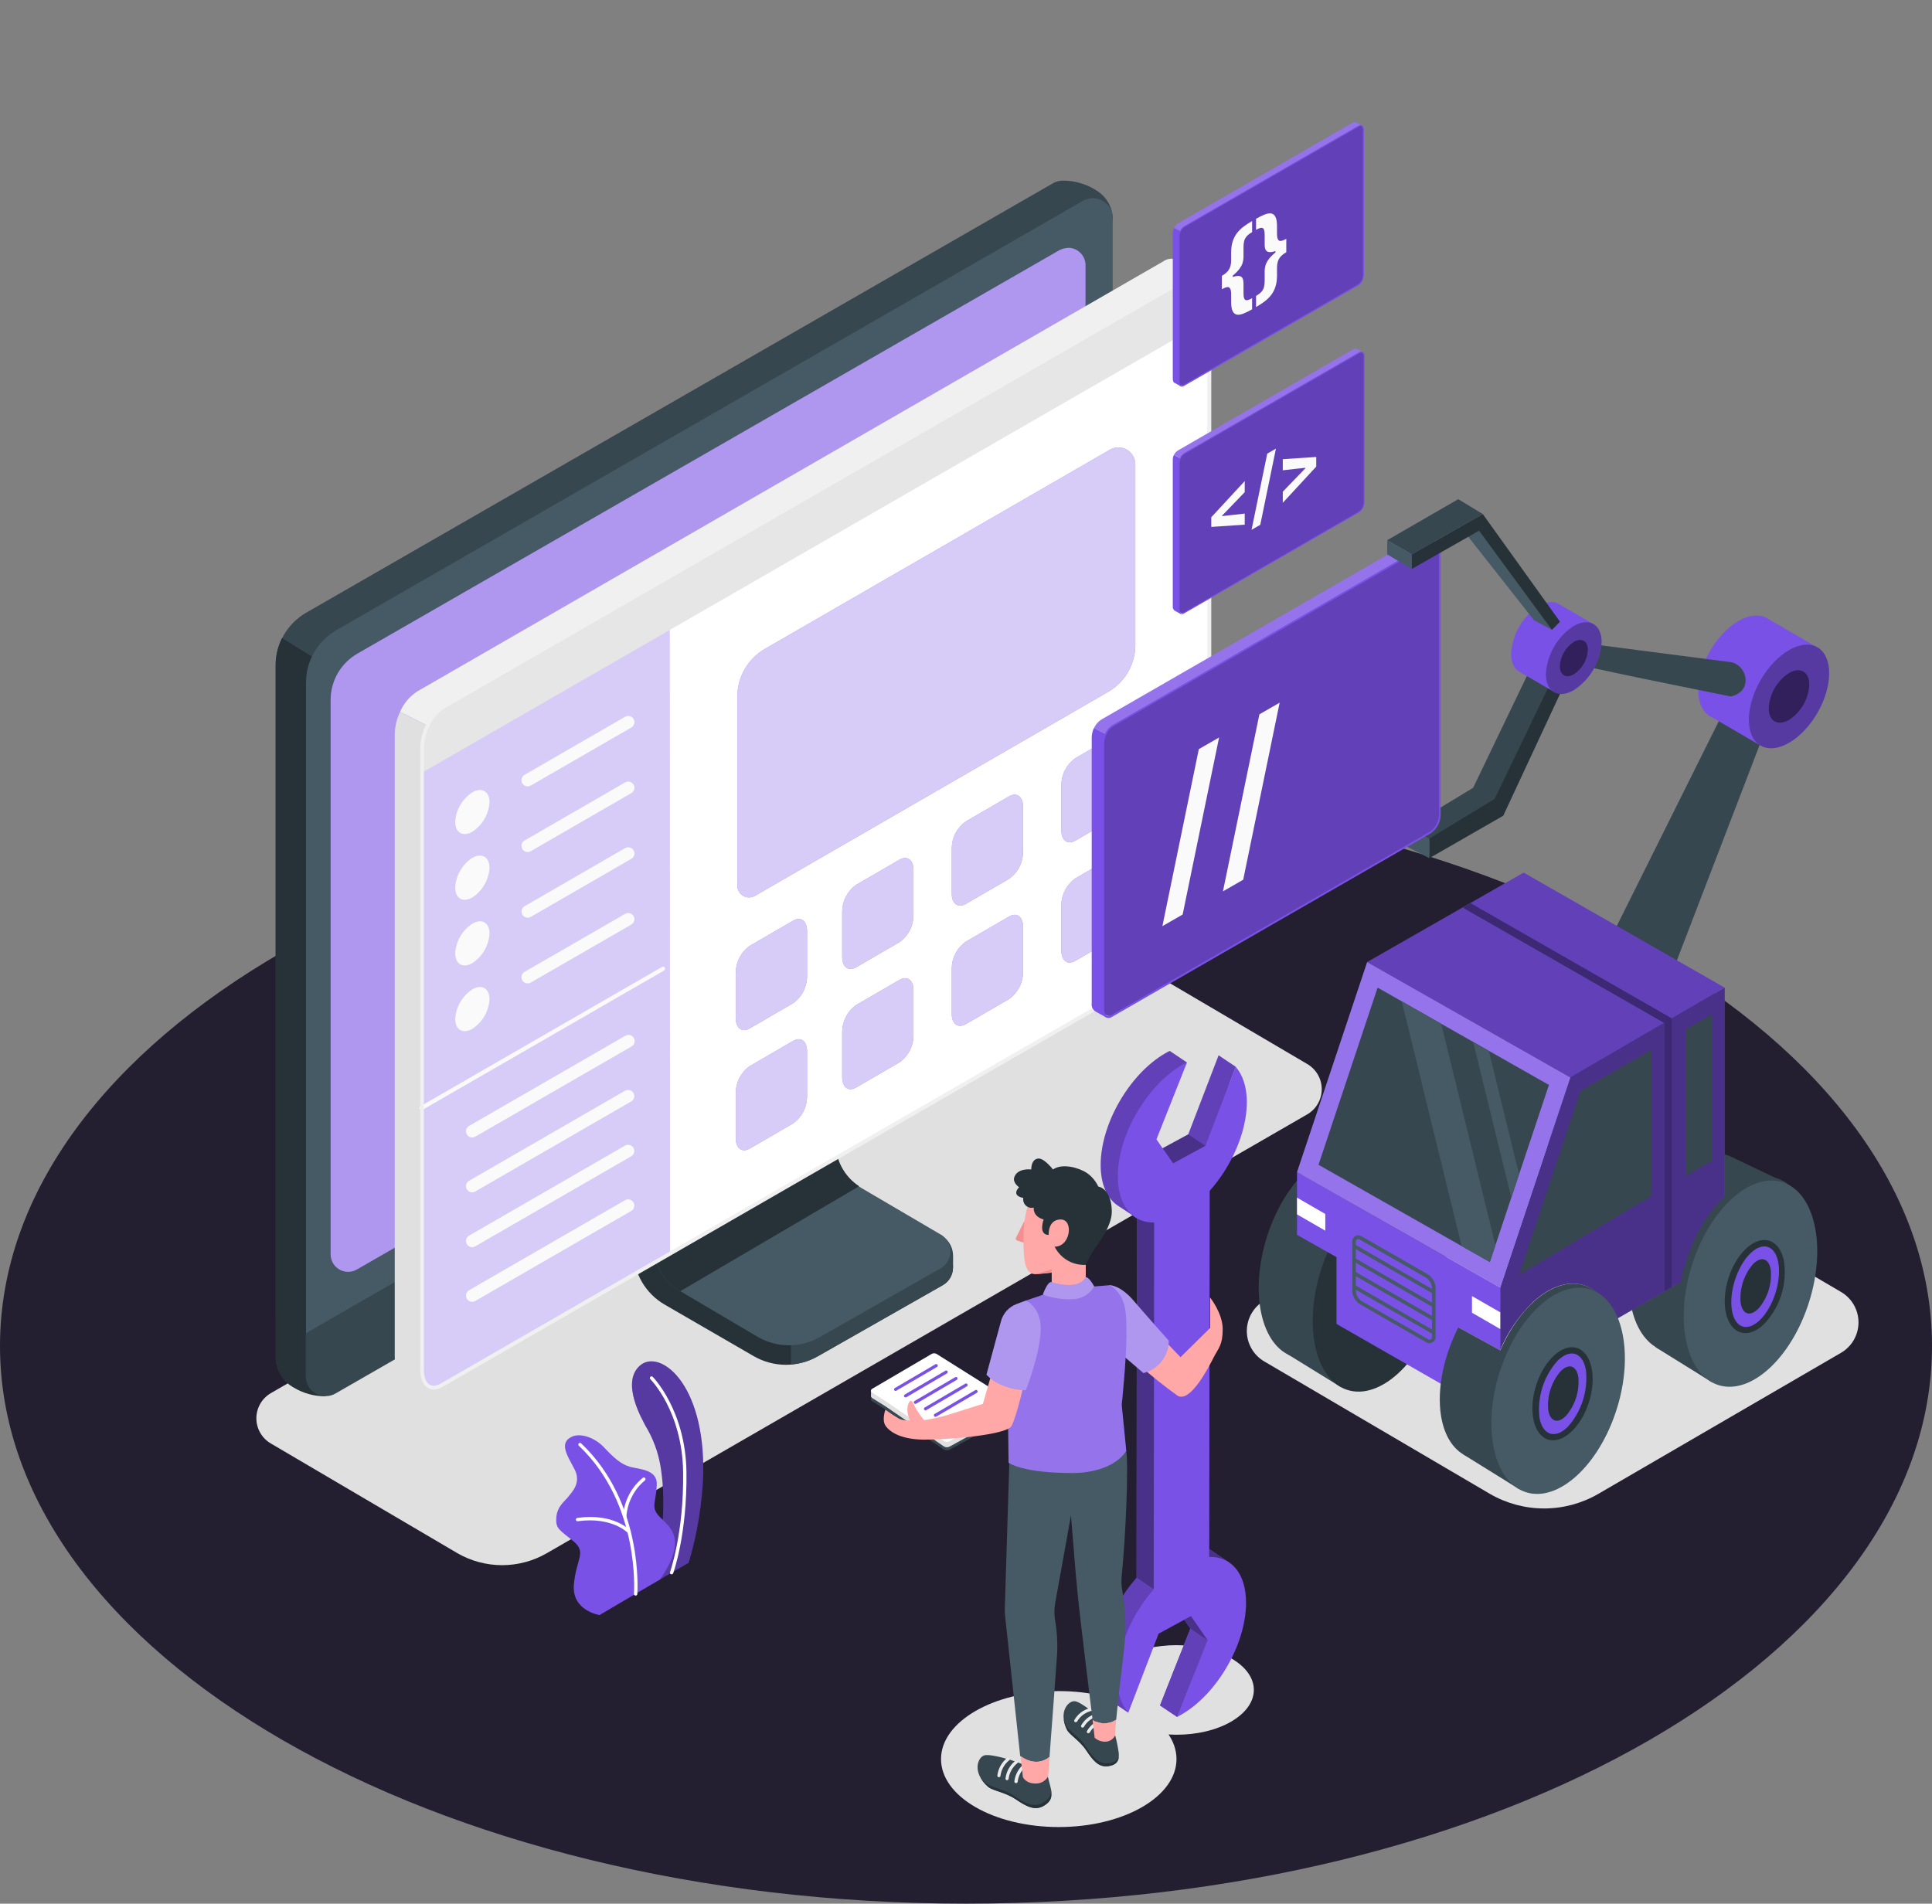 <svg width="618" height="609" viewBox="0 0 618 609" fill="none" xmlns="http://www.w3.org/2000/svg">
<rect x="0" y="0" width="618" height="609" fill="#808080" stroke="none"/>
<g id="group" clip-path="url(#clip0_8_2)">
<path d="M309 608.983C479.656 608.983 618 529.111 618 430.583C618 332.056 479.656 252.184 309 252.184C138.344 252.184 0 332.056 0 430.583C0 529.111 138.344 608.983 309 608.983Z" fill="#231f30"/>
<path d="M338.67 584.482C359.47 584.482 376.332 574.746 376.332 562.736C376.332 550.726 359.47 540.99 338.67 540.99C317.87 540.99 301.009 550.726 301.009 562.736C301.009 574.746 317.87 584.482 338.67 584.482Z" fill="#E0E0E0"/>
<path d="M393.826 530.501C403.491 536.076 403.491 545.12 393.826 550.749C384.161 556.378 368.516 556.324 358.851 550.749C349.186 545.174 349.199 536.13 358.851 530.501C368.503 524.872 384.175 524.926 393.826 530.501Z" fill="#E0E0E0"/>
<path d="M86.662 445.661L329.923 305.274C334.26 302.767 339.181 301.447 344.191 301.447C349.201 301.447 354.122 302.767 358.459 305.274L418.137 340.371C419.553 341.189 420.728 342.364 421.546 343.78C422.363 345.196 422.793 346.802 422.793 348.437C422.793 350.071 422.363 351.677 421.546 353.093C420.728 354.509 419.553 355.684 418.137 356.502L174.89 496.889C170.548 499.39 165.625 500.706 160.615 500.706C155.605 500.706 150.682 499.39 146.34 496.889L86.662 461.792C85.246 460.975 84.071 459.799 83.254 458.383C82.437 456.967 82.006 455.362 82.006 453.727C82.006 452.092 82.437 450.486 83.254 449.07C84.071 447.655 85.246 446.479 86.662 445.661Z" fill="#E0E0E0"/>
<path d="M404.463 416.045L482.122 370.905C487.373 367.875 493.33 366.279 499.393 366.279C505.457 366.279 511.413 367.875 516.665 370.905L588.856 413.278C590.569 414.267 591.991 415.69 592.98 417.403C593.968 419.116 594.489 421.06 594.489 423.037C594.489 425.015 593.968 426.959 592.98 428.672C591.991 430.385 590.569 431.808 588.856 432.797L511.198 477.937C505.946 480.967 499.99 482.563 493.926 482.563C487.863 482.563 481.906 480.967 476.655 477.937L404.463 435.564C402.751 434.575 401.328 433.152 400.34 431.439C399.351 429.726 398.831 427.783 398.831 425.805C398.831 423.827 399.351 421.884 400.34 420.171C401.328 418.457 402.751 417.035 404.463 416.045Z" fill="#E0E0E0"/>
<path d="M220.286 499.926L208.542 506.743C208.542 506.743 214.468 487.845 211.242 468.798C210.455 464.312 208.834 460.012 206.464 456.123C205.532 454.206 198.459 442.327 204.695 436.86C210.932 431.393 225.551 442.26 224.943 471.592C224.591 481.196 223.026 490.716 220.286 499.926Z" fill="#7A51E6"/>
<path opacity="0.3" d="M220.286 499.926L208.542 506.743C208.542 506.743 214.468 487.845 211.242 468.798C210.455 464.312 208.834 460.012 206.464 456.123C205.532 454.206 198.459 442.327 204.695 436.86C210.932 431.393 225.551 442.26 224.943 471.592C224.591 481.196 223.026 490.716 220.286 499.926Z" fill="black"/>
<path d="M214.833 503.625H214.644C214.512 503.574 214.406 503.473 214.348 503.344C214.29 503.215 214.285 503.069 214.333 502.937C214.333 502.815 218.747 490.653 218.518 471.08C218.288 451.506 208.137 441.315 208.029 441.207C207.93 441.106 207.875 440.97 207.875 440.829C207.875 440.688 207.93 440.552 208.029 440.451C208.13 440.352 208.266 440.297 208.407 440.297C208.549 440.297 208.684 440.352 208.785 440.451C208.893 440.559 219.355 451.169 219.584 471.066C219.814 490.963 215.373 503.18 215.332 503.301C215.29 503.398 215.22 503.481 215.131 503.538C215.042 503.596 214.939 503.626 214.833 503.625Z" fill="white"/>
<path d="M211.175 505.245L191.777 516.665C191.777 516.665 182.895 515.315 183.57 506.986C184.245 498.658 187.849 496.66 183.354 492.988C178.859 489.316 177.698 489.06 177.954 485.456C178.211 481.852 180.654 480.286 181.734 478.868C182.814 477.451 186.053 474.441 183.813 470.094C181.572 465.748 178.548 461.549 183.043 459.565C185.743 458.377 190.252 459.862 193.235 463.048C196.218 466.233 198.634 468.447 201.536 469.244C204.439 470.04 210.297 470.04 210.095 474.927C209.892 479.813 208.623 481.501 209.811 483.674C211.998 487.764 221.542 489.964 211.175 505.245Z" fill="#7A51E6"/>
<path d="M203.278 510.428C203.209 510.423 203.141 510.405 203.079 510.373C203.017 510.342 202.962 510.299 202.917 510.246C202.872 510.193 202.837 510.132 202.816 510.066C202.795 510 202.786 509.931 202.792 509.861C202.792 509.565 204.871 481.136 185.149 462.494C185.05 462.393 184.995 462.258 184.995 462.116C184.995 461.975 185.05 461.839 185.149 461.738C185.197 461.688 185.254 461.648 185.318 461.621C185.382 461.594 185.451 461.579 185.52 461.579C185.59 461.579 185.658 461.594 185.722 461.621C185.786 461.648 185.844 461.688 185.891 461.738C206.005 480.731 203.885 509.659 203.858 509.956C203.853 510.026 203.834 510.094 203.802 510.156C203.77 510.219 203.725 510.274 203.67 510.318C203.616 510.362 203.553 510.395 203.486 510.414C203.418 510.433 203.347 510.438 203.278 510.428Z" fill="white"/>
<path d="M199.795 485.631C199.726 485.626 199.658 485.607 199.596 485.576C199.534 485.545 199.479 485.502 199.434 485.449C199.389 485.396 199.355 485.335 199.333 485.269C199.312 485.203 199.304 485.133 199.309 485.064C199.457 482.684 200.096 480.361 201.185 478.24C202.275 476.119 203.791 474.246 205.64 472.74C205.758 472.662 205.902 472.631 206.042 472.654C206.181 472.676 206.308 472.75 206.396 472.861C206.473 472.978 206.503 473.119 206.481 473.256C206.458 473.394 206.384 473.518 206.274 473.604C204.562 475.029 203.156 476.786 202.142 478.77C201.128 480.754 200.527 482.922 200.375 485.145C200.37 485.216 200.351 485.284 200.319 485.347C200.287 485.41 200.242 485.466 200.188 485.511C200.134 485.557 200.071 485.591 200.004 485.611C199.936 485.632 199.865 485.639 199.795 485.631Z" fill="white"/>
<path d="M201.226 490.572C201.152 490.572 201.079 490.556 201.012 490.526C200.944 490.495 200.884 490.451 200.834 490.396C200.834 490.396 195.907 485.132 184.798 486.644C184.658 486.661 184.517 486.623 184.406 486.537C184.295 486.451 184.222 486.324 184.204 486.185C184.186 486.045 184.224 485.904 184.31 485.793C184.397 485.681 184.523 485.609 184.663 485.591C196.353 483.971 201.415 489.451 201.631 489.64C201.727 489.743 201.78 489.878 201.78 490.018C201.78 490.159 201.727 490.294 201.631 490.396C201.58 490.453 201.518 490.498 201.448 490.528C201.378 490.559 201.302 490.574 201.226 490.572Z" fill="white"/>
<path d="M301.576 411.132L261.593 433.89C258.485 435.669 254.967 436.604 251.387 436.604C247.807 436.604 244.29 435.669 241.182 433.89L215.535 419.042L212.619 417.355C209.58 415.598 207.056 413.073 205.3 410.034C203.544 406.994 202.619 403.546 202.616 400.036V326.197L262.632 292.032V367.396C262.63 370.426 263.427 373.404 264.941 376.03C266.455 378.655 268.634 380.836 271.258 382.352L301.603 399.901C302.592 400.468 303.413 401.288 303.983 402.275C304.554 403.263 304.853 404.384 304.85 405.524C304.847 406.664 304.543 407.784 303.968 408.769C303.393 409.753 302.568 410.569 301.576 411.132Z" fill="#263238"/>
<path d="M253.034 436.482C256.046 436.254 258.969 435.36 261.592 433.863L301.576 411.132C302.563 410.565 303.383 409.749 303.954 408.764C304.524 407.779 304.824 406.661 304.824 405.523C304.824 404.385 304.524 403.267 303.954 402.282C303.383 401.297 302.563 400.48 301.576 399.914L280.855 387.941H253.034V436.482Z" fill="#37474F"/>
<path d="M300.901 394.933L302.008 395.81C302.9 396.525 303.621 397.431 304.116 398.461C304.612 399.491 304.869 400.62 304.869 401.763V405.503H300.82L300.901 394.933Z" fill="#37474F"/>
<path d="M267.249 297.742V365.546C267.241 368.49 268.01 371.384 269.476 373.936C270.943 376.488 273.057 378.609 275.604 380.084L300.901 394.933C301.845 395.483 302.628 396.271 303.172 397.219C303.717 398.166 304.003 399.24 304.003 400.333C304.003 401.425 303.717 402.499 303.172 403.446C302.628 404.394 301.845 405.182 300.901 405.732L298.026 407.365L262.186 427.776C259.174 429.487 255.767 430.381 252.303 430.369C248.839 430.357 245.438 429.44 242.438 427.708L217.573 413.035C215.019 411.585 212.891 409.488 211.406 406.955C209.92 404.422 209.128 401.542 209.109 398.605V330.8L267.249 297.742Z" fill="#455A64"/>
<path d="M267.249 365.546V297.742L209.204 330.8V398.605C209.202 401.54 209.973 404.424 211.44 406.967C212.907 409.51 215.017 411.621 217.56 413.089L274.808 379.491C272.491 377.974 270.588 375.906 269.268 373.472C267.949 371.038 267.255 368.315 267.249 365.546Z" fill="#263238"/>
<path d="M109.61 433.337L104.062 436.55V446.687C100.501 446.69 97.006 445.724 93.951 443.893L93.519 443.637C92.248 442.882 91.144 441.876 90.273 440.681C89.403 439.486 88.785 438.126 88.457 436.685C88.256 436.066 88.151 435.419 88.147 434.768V420.959L109.61 433.337Z" fill="#263238"/>
<path d="M350.561 60.825L350.129 60.555C347.079 58.741 343.596 57.78 340.046 57.775C338.907 57.762 337.787 58.061 336.806 58.639L97.878 196.042C94.941 197.74 92.502 200.18 90.805 203.118C89.109 206.056 88.215 209.388 88.213 212.781V420.959L109.663 433.337L336.658 302.845C339.595 301.147 342.034 298.707 343.731 295.769C345.427 292.831 346.321 289.499 346.323 286.106V70.248H355.974C355.969 68.342 355.467 66.471 354.518 64.819C353.568 63.166 352.205 61.79 350.561 60.825Z" fill="#37474F"/>
<path d="M90.212 204.115C88.86 206.804 88.153 209.771 88.147 212.781V420.959L109.61 433.337L117.642 428.707V221.096L90.212 204.115Z" fill="#263238"/>
<path d="M97.812 426.534V440.343C97.817 441.447 98.111 442.531 98.664 443.486C99.218 444.442 100.011 445.236 100.967 445.79C101.922 446.344 103.005 446.639 104.109 446.644C105.214 446.65 106.3 446.367 107.261 445.823L346.189 308.42C349.126 306.722 351.566 304.282 353.262 301.344C354.958 298.406 355.852 295.074 355.854 291.681V277.494L97.812 426.534Z" fill="#37474F"/>
<path d="M355.922 69.694C355.917 68.59 355.623 67.506 355.069 66.551C354.516 65.595 353.722 64.801 352.767 64.247C351.812 63.693 350.729 63.398 349.624 63.392C348.52 63.387 347.434 63.67 346.473 64.214L107.545 201.617C104.607 203.315 102.168 205.755 100.472 208.693C98.775 211.631 97.881 214.963 97.88 218.356V426.534L355.922 277.494" fill="#455A64"/>
<path d="M342.072 79.278C340.981 79.271 339.904 79.521 338.927 80.007L114.308 209.109C111.702 210.612 109.539 212.777 108.039 215.384C106.538 217.992 105.753 220.95 105.763 223.958V401.264C105.764 402.03 105.92 402.788 106.222 403.491C106.537 404.215 107.001 404.864 107.583 405.396C108.166 405.928 108.855 406.331 109.604 406.578C110.354 406.825 111.147 406.911 111.932 406.831C112.717 406.75 113.476 406.504 114.159 406.11L338.698 277.008C341.3 275.502 343.459 273.336 344.957 270.729C346.455 268.122 347.239 265.166 347.229 262.159V84.853C347.23 83.445 346.699 82.089 345.743 81.055C344.787 80.022 343.476 79.387 342.072 79.278Z" fill="#7A51E6"/>
<path opacity="0.4" d="M342.072 79.278C340.981 79.271 339.904 79.521 338.927 80.007L114.308 209.109C111.702 210.612 109.539 212.777 108.039 215.384C106.538 217.992 105.753 220.95 105.763 223.958V401.264C105.764 402.03 105.92 402.788 106.222 403.491C106.537 404.215 107.001 404.864 107.583 405.396C108.166 405.928 108.855 406.331 109.604 406.578C110.354 406.825 111.147 406.911 111.932 406.831C112.717 406.75 113.476 406.504 114.159 406.11L338.698 277.008C341.3 275.502 343.459 273.336 344.957 270.729C346.455 268.122 347.239 265.166 347.229 262.159V84.853C347.23 83.445 346.699 82.089 345.743 81.055C344.787 80.022 343.476 79.387 342.072 79.278Z" fill="white"/>
<path d="M126.267 234.878V433.917C126.267 437.103 127.442 439.249 129.237 439.965L136.864 444.149V437.4L137.957 232.773L127.982 227.737C126.906 229.968 126.321 232.403 126.267 234.878Z" fill="#E0E0E0"/>
<path d="M127.982 227.71L137.957 232.746L379.288 91.211L385.039 87.877L377.088 83.395L376.872 83.26C376.122 82.877 375.28 82.707 374.44 82.769C373.6 82.831 372.793 83.122 372.107 83.611L133.516 221.164C131.06 222.745 129.132 225.025 127.982 227.71Z" fill="#F0F0F0"/>
<path d="M134.866 239.211V436.941C134.866 439.641 135.744 441.666 137.148 442.584L137.593 442.84C138.312 443.123 139.09 443.225 139.858 443.135C140.625 443.046 141.359 442.768 141.994 442.327L379.288 305.639C383.23 303.358 386.429 297.256 386.429 292.005V94.289C386.429 91.589 385.605 89.699 384.296 88.741C384.075 88.57 383.829 88.433 383.567 88.336C382.86 88.084 382.103 88.004 381.359 88.102C380.615 88.201 379.905 88.475 379.288 88.903L142.048 225.591C139.73 227.101 137.897 229.248 136.77 231.774C135.587 234.08 134.937 236.621 134.866 239.211Z" fill="white"/>
<path d="M354.491 221.312L241.506 286.579C240.935 286.911 240.286 287.088 239.625 287.089C238.964 287.091 238.315 286.918 237.742 286.588C237.169 286.257 236.694 285.782 236.364 285.209C236.034 284.636 235.862 283.986 235.864 283.325V222.851C235.865 219.76 236.679 216.724 238.223 214.046C239.768 211.369 241.99 209.145 244.665 207.597L355.058 143.856C355.878 143.383 356.809 143.133 357.756 143.133C358.704 143.133 359.634 143.382 360.455 143.855C361.276 144.328 361.957 145.009 362.432 145.829C362.906 146.649 363.156 147.579 363.157 148.527V206.369C363.151 209.401 362.347 212.378 360.825 215.001C359.304 217.624 357.12 219.801 354.491 221.312Z" fill="#7A51E6"/>
<path d="M253.736 320.906L239.778 329.005C237.335 330.422 235.351 328.924 235.351 325.657V311.092C235.376 309.432 235.789 307.8 236.558 306.328C237.327 304.856 238.43 303.584 239.778 302.615L253.736 294.516C256.179 293.098 258.164 294.597 258.164 297.863V312.388C258.148 314.056 257.739 315.697 256.97 317.177C256.2 318.657 255.092 319.935 253.736 320.906Z" fill="#7A51E6"/>
<path d="M287.78 301.36L273.822 309.459C271.379 310.809 269.395 309.378 269.395 306.111V291.546C269.419 289.887 269.832 288.257 270.601 286.787C271.37 285.317 272.473 284.048 273.822 283.082L287.78 274.983C290.223 273.633 292.208 275.064 292.208 278.331V292.856C292.19 294.521 291.78 296.159 291.011 297.637C290.241 299.115 289.135 300.39 287.78 301.36Z" fill="#7A51E6"/>
<path d="M322.823 281.112L308.865 289.211C306.422 290.561 304.438 289.13 304.438 285.863V271.284C304.465 269.626 304.879 267.997 305.648 266.528C306.417 265.058 307.518 263.789 308.865 262.821L322.823 254.722C325.266 253.372 327.25 254.816 327.25 258.083V272.607C327.233 274.273 326.823 275.911 326.053 277.389C325.284 278.866 324.177 280.142 322.823 281.112Z" fill="#7A51E6"/>
<path d="M357.879 260.863L343.921 268.963C341.478 270.313 339.494 268.868 339.494 265.615V251.036C339.521 249.378 339.935 247.749 340.704 246.28C341.473 244.81 342.575 243.541 343.921 242.573L357.879 234.473C360.322 233.124 362.307 234.568 362.307 237.821V252.359C362.288 254.025 361.877 255.663 361.108 257.14C360.339 258.617 359.233 259.893 357.879 260.863Z" fill="#7A51E6"/>
<path d="M253.736 359.364L239.778 367.463C237.335 368.813 235.351 367.369 235.351 364.116V349.537C235.376 347.878 235.789 346.248 236.558 344.779C237.327 343.309 238.43 342.04 239.778 341.073L253.736 332.974C256.179 331.557 258.164 333.068 258.164 336.322V350.86C258.143 352.525 257.731 354.162 256.962 355.639C256.193 357.116 255.088 358.392 253.736 359.364Z" fill="#7A51E6"/>
<path d="M287.78 339.818L273.822 347.917C271.379 349.334 269.395 347.822 269.395 344.569V329.991C269.422 328.332 269.836 326.703 270.605 325.234C271.374 323.764 272.476 322.495 273.822 321.527L287.78 313.428C290.223 312.078 292.208 313.522 292.208 316.775V331.354C292.183 333.013 291.769 334.642 291 336.112C290.231 337.582 289.128 338.851 287.78 339.818Z" fill="#7A51E6"/>
<path d="M322.823 319.57L308.865 327.669C306.422 329.019 304.438 327.574 304.438 324.321V309.742C304.462 308.084 304.876 306.454 305.645 304.984C306.414 303.514 307.517 302.245 308.865 301.279L322.823 293.179C325.266 291.762 327.25 293.26 327.25 296.527V311.106C327.223 312.764 326.809 314.393 326.04 315.863C325.271 317.332 324.17 318.602 322.823 319.57Z" fill="#7A51E6"/>
<path d="M357.879 299.308L343.921 307.407C341.478 308.825 339.494 307.326 339.494 304.06V289.494C339.518 287.836 339.931 286.205 340.7 284.735C341.469 283.265 342.572 281.996 343.921 281.031L357.879 272.931C360.322 271.514 362.307 273.012 362.307 276.279V290.804C362.289 292.47 361.879 294.108 361.11 295.585C360.34 297.063 359.233 298.338 357.879 299.308Z" fill="#7A51E6"/>
<g opacity="0.7">
<path d="M354.491 221.312L241.507 286.579C240.935 286.911 240.287 287.088 239.626 287.089C238.965 287.091 238.315 286.918 237.742 286.588C237.17 286.257 236.694 285.782 236.365 285.209C236.035 284.636 235.862 283.986 235.864 283.325V222.851C235.865 219.76 236.679 216.724 238.224 214.046C239.768 211.369 241.99 209.145 244.665 207.597L355.058 143.856C355.878 143.383 356.809 143.133 357.756 143.133C358.704 143.133 359.634 143.382 360.455 143.855C361.276 144.328 361.958 145.009 362.432 145.829C362.906 146.649 363.156 147.579 363.157 148.527V206.369C363.151 209.401 362.347 212.378 360.826 215.001C359.304 217.624 357.12 219.801 354.491 221.312Z" fill="white"/>
<path d="M253.736 320.906L239.778 329.005C237.335 330.423 235.351 328.924 235.351 325.658V311.092C235.376 309.432 235.789 307.8 236.558 306.328C237.327 304.856 238.43 303.584 239.778 302.615L253.736 294.516C256.179 293.099 258.164 294.597 258.164 297.864V312.388C258.148 314.056 257.739 315.697 256.97 317.177C256.2 318.657 255.092 319.935 253.736 320.906Z" fill="white"/>
<path d="M287.78 301.36L273.822 309.459C271.379 310.809 269.395 309.378 269.395 306.111V291.546C269.418 289.887 269.832 288.257 270.601 286.787C271.37 285.317 272.473 284.048 273.822 283.082L287.78 274.983C290.223 273.633 292.207 275.064 292.207 278.331V292.855C292.19 294.521 291.78 296.159 291.01 297.637C290.241 299.115 289.134 300.39 287.78 301.36Z" fill="white"/>
<path d="M322.823 281.112L308.865 289.211C306.422 290.561 304.438 289.13 304.438 285.863V271.284C304.465 269.626 304.879 267.997 305.648 266.528C306.417 265.058 307.519 263.789 308.865 262.821L322.823 254.722C325.266 253.372 327.251 254.816 327.251 258.083V272.607C327.233 274.273 326.823 275.911 326.054 277.389C325.284 278.866 324.178 280.142 322.823 281.112Z" fill="white"/>
<path d="M357.878 260.863L343.921 268.963C341.477 270.313 339.493 268.868 339.493 265.615V251.036C339.52 249.378 339.935 247.749 340.704 246.28C341.472 244.81 342.574 243.541 343.921 242.573L357.878 234.473C360.322 233.124 362.306 234.568 362.306 237.821V252.359C362.287 254.025 361.877 255.663 361.108 257.14C360.338 258.617 359.232 259.893 357.878 260.863Z" fill="white"/>
<path d="M253.736 359.364L239.778 367.463C237.335 368.813 235.351 367.369 235.351 364.116V349.537C235.376 347.878 235.789 346.248 236.558 344.779C237.327 343.309 238.43 342.04 239.778 341.073L253.736 332.974C256.179 331.556 258.164 333.068 258.164 336.322V350.86C258.143 352.525 257.731 354.162 256.962 355.639C256.193 357.116 255.088 358.392 253.736 359.364Z" fill="white"/>
<path d="M287.78 339.818L273.822 347.917C271.379 349.334 269.395 347.822 269.395 344.569V329.991C269.422 328.332 269.836 326.703 270.605 325.234C271.374 323.764 272.475 322.495 273.822 321.527L287.78 313.428C290.223 312.078 292.207 313.522 292.207 316.775V331.354C292.182 333.013 291.769 334.642 291 336.112C290.231 337.582 289.128 338.851 287.78 339.818Z" fill="white"/>
<path d="M322.823 319.569L308.865 327.669C306.422 329.019 304.438 327.574 304.438 324.321V309.742C304.463 308.084 304.876 306.454 305.645 304.984C306.414 303.514 307.517 302.245 308.865 301.279L322.823 293.179C325.266 291.762 327.251 293.26 327.251 296.527V311.106C327.224 312.764 326.809 314.393 326.04 315.863C325.272 317.332 324.17 318.602 322.823 319.569Z" fill="white"/>
<path d="M357.878 299.308L343.921 307.407C341.477 308.825 339.493 307.326 339.493 304.059V289.494C339.517 287.835 339.93 286.205 340.699 284.735C341.468 283.265 342.572 281.996 343.921 281.031L357.878 272.931C360.322 271.514 362.306 273.012 362.306 276.279V290.804C362.288 292.469 361.878 294.108 361.109 295.585C360.34 297.063 359.233 298.338 357.878 299.308Z" fill="white"/>
</g>
<path d="M214.185 400.981L141.616 442.854C140.905 443.267 140.098 443.486 139.275 443.487C138.453 443.489 137.645 443.273 136.933 442.862C136.221 442.451 135.629 441.86 135.219 441.147C134.809 440.435 134.594 439.626 134.596 438.804V243.747L214.144 197.851L214.185 400.981Z" fill="#7A51E6"/>
<path opacity="0.7" d="M214.185 400.981L141.616 442.854C140.905 443.267 140.098 443.486 139.275 443.487C138.453 443.489 137.645 443.273 136.933 442.862C136.221 442.451 135.629 441.86 135.219 441.147C134.809 440.435 134.594 439.626 134.596 438.804V243.747L214.144 197.851L214.185 400.981Z" fill="white"/>
<path d="M156.586 256.625C156.472 258.52 155.915 260.361 154.961 262.002C154.007 263.643 152.682 265.038 151.092 266.074C148.068 267.829 145.611 266.411 145.611 262.915C145.724 261.022 146.278 259.181 147.229 257.54C148.181 255.899 149.504 254.504 151.092 253.466C154.129 251.711 156.586 253.196 156.586 256.625Z" fill="#FAFAFA"/>
<path d="M156.586 277.642C156.472 279.537 155.915 281.379 154.961 283.02C154.007 284.661 152.682 286.055 151.092 287.091C148.068 288.846 145.611 287.429 145.611 283.933C145.713 282.028 146.263 280.173 147.215 278.52C148.167 276.866 149.495 275.461 151.092 274.416C154.129 272.729 156.586 274.146 156.586 277.642Z" fill="#FAFAFA"/>
<path d="M156.586 298.66C156.472 300.555 155.915 302.396 154.961 304.037C154.007 305.678 152.682 307.073 151.092 308.109C148.068 309.864 145.611 308.447 145.611 304.937C145.724 303.043 146.278 301.203 147.229 299.562C148.181 297.921 149.504 296.526 151.092 295.488C154.129 293.692 156.586 295.164 156.586 298.66Z" fill="#FAFAFA"/>
<path d="M156.586 319.678C156.472 321.572 155.915 323.414 154.961 325.055C154.007 326.696 152.682 328.09 151.092 329.127C148.068 330.881 145.611 329.451 145.611 325.954C145.724 324.061 146.278 322.22 147.229 320.579C148.181 318.938 149.504 317.543 151.092 316.505C154.129 314.75 156.586 316.168 156.586 319.678Z" fill="#FAFAFA"/>
<path d="M168.815 251.563C168.375 251.568 167.945 251.427 167.594 251.161C167.243 250.895 166.99 250.52 166.876 250.094C166.761 249.669 166.792 249.218 166.962 248.811C167.132 248.405 167.433 248.067 167.816 247.851L199.97 229.29C200.427 229.027 200.969 228.956 201.478 229.092C201.987 229.229 202.421 229.562 202.684 230.019C202.947 230.475 203.018 231.018 202.881 231.526C202.744 232.035 202.411 232.469 201.955 232.732L169.801 251.293C169.501 251.466 169.162 251.559 168.815 251.563Z" fill="#FAFAFA"/>
<path d="M168.815 272.58C168.375 272.586 167.945 272.444 167.594 272.178C167.243 271.912 166.99 271.537 166.876 271.112C166.761 270.686 166.792 270.235 166.962 269.829C167.132 269.423 167.433 269.085 167.816 268.868L199.97 250.294C200.426 250.038 200.964 249.971 201.469 250.107C201.974 250.244 202.405 250.572 202.67 251.023C202.801 251.248 202.885 251.496 202.919 251.754C202.953 252.012 202.935 252.274 202.868 252.524C202.8 252.775 202.683 253.01 202.524 253.216C202.365 253.422 202.167 253.594 201.941 253.723L169.787 272.297C169.493 272.473 169.158 272.57 168.815 272.58Z" fill="#FAFAFA"/>
<path d="M168.815 293.584C168.379 293.584 167.956 293.441 167.609 293.175C167.263 292.91 167.014 292.538 166.9 292.118C166.786 291.697 166.815 291.25 166.98 290.846C167.146 290.443 167.44 290.105 167.817 289.886L199.971 271.311C200.427 271.056 200.965 270.989 201.469 271.125C201.974 271.261 202.405 271.59 202.67 272.04C202.801 272.265 202.885 272.514 202.919 272.772C202.953 273.029 202.935 273.291 202.868 273.542C202.8 273.793 202.683 274.028 202.524 274.234C202.365 274.439 202.167 274.611 201.941 274.74L169.787 293.314C169.492 293.487 169.157 293.58 168.815 293.584Z" fill="#FAFAFA"/>
<path d="M168.815 314.602C168.375 314.607 167.945 314.466 167.594 314.2C167.243 313.934 166.99 313.559 166.876 313.133C166.761 312.708 166.792 312.257 166.962 311.851C167.132 311.444 167.433 311.106 167.816 310.89L199.97 292.343C200.426 292.087 200.964 292.02 201.469 292.156C201.974 292.292 202.405 292.621 202.67 293.072C202.801 293.296 202.885 293.545 202.919 293.803C202.953 294.06 202.935 294.322 202.868 294.573C202.8 294.824 202.683 295.059 202.524 295.265C202.365 295.47 202.167 295.643 201.941 295.771L169.787 314.332C169.494 314.509 169.158 314.602 168.815 314.602Z" fill="#FAFAFA"/>
<path d="M151.065 363.886C150.624 363.891 150.195 363.75 149.843 363.484C149.492 363.218 149.24 362.843 149.125 362.417C149.011 361.992 149.041 361.541 149.211 361.135C149.382 360.728 149.682 360.39 150.066 360.174L199.93 331.394C200.156 331.245 200.41 331.144 200.676 331.096C200.942 331.048 201.216 331.056 201.479 331.117C201.743 331.179 201.991 331.294 202.208 331.456C202.425 331.617 202.607 331.821 202.743 332.055C202.878 332.289 202.964 332.549 202.996 332.818C203.028 333.086 203.004 333.359 202.926 333.618C202.849 333.877 202.719 334.118 202.545 334.325C202.371 334.532 202.156 334.702 201.914 334.823L152.05 363.616C151.753 363.795 151.412 363.889 151.065 363.886Z" fill="#FAFAFA"/>
<path d="M151.065 381.434C150.624 381.439 150.195 381.298 149.843 381.032C149.492 380.766 149.24 380.391 149.125 379.966C149.011 379.54 149.041 379.089 149.211 378.683C149.382 378.277 149.682 377.939 150.066 377.722L199.93 348.929C200.386 348.673 200.924 348.606 201.429 348.743C201.933 348.879 202.365 349.208 202.63 349.658C202.76 349.883 202.845 350.132 202.878 350.389C202.912 350.647 202.895 350.909 202.827 351.16C202.759 351.411 202.643 351.646 202.484 351.851C202.325 352.057 202.127 352.229 201.901 352.358L152.037 381.151C151.745 381.333 151.408 381.431 151.065 381.434Z" fill="#FAFAFA"/>
<path d="M151.065 398.983C150.624 398.988 150.195 398.846 149.843 398.58C149.492 398.315 149.24 397.939 149.125 397.514C149.011 397.089 149.041 396.637 149.211 396.231C149.382 395.825 149.682 395.487 150.066 395.27L199.93 366.478C200.386 366.222 200.924 366.155 201.429 366.291C201.933 366.427 202.365 366.756 202.63 367.207C202.76 367.431 202.845 367.68 202.878 367.938C202.912 368.195 202.895 368.457 202.827 368.708C202.759 368.959 202.643 369.194 202.484 369.4C202.325 369.605 202.127 369.778 201.901 369.906L152.037 398.699C151.742 398.875 151.407 398.973 151.065 398.983Z" fill="#FAFAFA"/>
<path d="M151.065 416.45C150.624 416.455 150.195 416.314 149.843 416.048C149.492 415.782 149.24 415.407 149.125 414.982C149.011 414.556 149.041 414.105 149.211 413.699C149.382 413.293 149.682 412.955 150.066 412.738L199.93 383.945C200.156 383.815 200.406 383.73 200.664 383.696C200.923 383.663 201.186 383.68 201.438 383.748C201.69 383.815 201.926 383.932 202.133 384.091C202.34 384.25 202.513 384.448 202.643 384.674C202.774 384.9 202.858 385.15 202.892 385.408C202.926 385.667 202.909 385.93 202.841 386.182C202.773 386.434 202.656 386.67 202.498 386.877C202.339 387.083 202.14 387.257 201.914 387.387L152.05 416.18C151.75 416.353 151.411 416.446 151.065 416.45Z" fill="#FAFAFA"/>
<path d="M134.866 355.098C134.751 355.101 134.638 355.072 134.538 355.015C134.438 354.958 134.356 354.875 134.299 354.774C134.21 354.624 134.184 354.444 134.227 354.275C134.27 354.105 134.379 353.96 134.529 353.87L211.769 309.324C211.843 309.279 211.927 309.249 212.013 309.237C212.1 309.224 212.188 309.23 212.273 309.252C212.357 309.275 212.436 309.315 212.505 309.369C212.574 309.423 212.631 309.49 212.673 309.567C212.757 309.72 212.779 309.9 212.734 310.068C212.689 310.237 212.58 310.381 212.43 310.471L135.204 355.017C135.099 355.07 134.983 355.097 134.866 355.098Z" fill="#FAFAFA"/>
<path d="M140.455 226.941L380.611 87.904C381.255 87.526 381.988 87.324 382.735 87.32C383.482 87.316 384.217 87.51 384.865 87.881C385.513 88.252 386.051 88.788 386.425 89.435C386.8 90.081 386.997 90.815 386.996 91.562V102.01L134.637 247.392V239.211C134.637 235.027 136.851 229.047 140.455 226.941Z" fill="#E6E6E6"/>
<path d="M383.068 88.43C383.42 88.43 383.768 88.499 384.094 88.633C384.256 88.698 384.407 88.789 384.539 88.903C385.144 89.496 385.608 90.218 385.896 91.015C386.183 91.812 386.287 92.663 386.199 93.506V292.424C386.199 297.229 383.189 303.034 379.612 305.085L140.954 442.611C140.28 443.032 139.507 443.269 138.713 443.299C138.355 443.303 138.001 443.23 137.674 443.083L137.296 442.881C136.202 442.125 135.581 440.437 135.581 438.224V239.306C135.638 236.884 136.233 234.504 137.323 232.341C138.352 230.017 140.03 228.039 142.155 226.644L380.813 89.132C381.489 88.703 382.267 88.461 383.068 88.43ZM383.068 87.229C382.061 87.26 381.079 87.553 380.22 88.079L141.615 225.605C139.281 227.119 137.434 229.275 136.297 231.814C135.124 234.141 134.488 236.701 134.434 239.306V438.224C134.434 440.991 135.311 442.975 136.729 443.907L137.188 444.163C137.681 444.396 138.221 444.516 138.767 444.514C139.776 444.479 140.757 444.181 141.615 443.65L380.273 306.138C384.242 303.843 387.455 297.702 387.455 292.424V93.506C387.455 90.806 386.631 88.903 385.309 87.931C385.086 87.758 384.841 87.617 384.58 87.513C384.118 87.32 383.622 87.224 383.122 87.229H383.068Z" fill="#F0F0F0"/>
<path d="M450.332 264.697V270.974L478.099 260.958L499.94 214.954L489.694 213.591L471.228 252.008L450.332 264.697Z" fill="#37474F"/>
<path d="M450.332 264.697L457.203 268.261V274.538L450.332 270.974V264.697Z" fill="#455A64"/>
<path d="M457.203 268.261V274.538L480.853 260.958L501.236 217.208L496.579 217.154L478.099 255.572L457.203 268.261Z" fill="#263238"/>
<path d="M511.427 307.772L551.694 226.914L565.193 232.26L532.364 317.747L511.427 307.772Z" fill="#37474F"/>
<path d="M565.193 197.757C562.871 196.407 559.645 196.596 556.095 198.648C549.008 202.697 543.258 212.686 543.258 220.88C543.258 225.348 544.985 228.358 547.699 229.506L562.871 238.348L580.973 206.909L565.193 197.757Z" fill="#7A51E6"/>
<path d="M581.349 228.045C586.362 219.361 586.36 209.973 581.343 207.077C576.327 204.181 568.196 208.872 563.182 217.556C558.169 226.24 558.171 235.628 563.188 238.524C568.204 241.42 576.335 236.729 581.349 228.045Z" fill="#7A51E6"/>
<path opacity="0.3" d="M581.349 228.045C586.362 219.361 586.36 209.973 581.343 207.077C576.327 204.181 568.196 208.872 563.182 217.556C558.169 226.24 558.171 235.628 563.188 238.524C568.204 241.42 576.335 236.729 581.349 228.045Z" fill="black"/>
<path d="M578.773 219.044C578.649 221.304 577.995 223.502 576.865 225.463C575.735 227.423 574.16 229.09 572.266 230.329C568.662 232.408 565.746 230.721 565.746 226.563C565.868 224.302 566.523 222.101 567.655 220.14C568.788 218.179 570.368 216.513 572.266 215.278C575.857 213.199 578.773 214.887 578.773 219.044Z" fill="#7A51E6"/>
<path opacity="0.6" d="M578.773 219.044C578.649 221.304 577.995 223.502 576.865 225.463C575.735 227.423 574.16 229.09 572.266 230.329C568.662 232.408 565.746 230.721 565.746 226.563C565.868 224.302 566.523 222.101 567.655 220.14C568.788 218.179 570.368 216.513 572.266 215.278C575.857 213.199 578.773 214.887 578.773 219.044Z" fill="black"/>
<path d="M502.329 211.89C502.802 212.659 553.625 222.797 553.625 222.797C553.625 222.797 558.376 222.082 558.376 217.6C558.354 216.319 557.929 215.078 557.161 214.052C556.393 213.027 555.32 212.27 554.097 211.89L503.382 205.316L502.329 211.89Z" fill="#37474F"/>
<path d="M498.55 193.194C496.943 192.263 494.716 192.398 492.259 193.815C489.673 195.498 487.521 197.767 485.977 200.439C484.434 203.111 483.543 206.109 483.377 209.19C483.377 212.281 484.578 214.36 486.455 215.157L496.957 221.245L509.47 199.512L498.55 193.194Z" fill="#7A51E6"/>
<path d="M512.318 205.397C512.151 208.488 511.253 211.494 509.7 214.171C508.147 216.849 505.982 219.12 503.382 220.799C498.482 223.634 494.5 221.339 494.5 215.683C494.663 212.596 495.552 209.591 497.095 206.912C498.639 204.233 500.793 201.957 503.382 200.268C508.336 197.433 512.318 199.728 512.318 205.397Z" fill="#7A51E6"/>
<path opacity="0.3" d="M512.318 205.397C512.151 208.488 511.253 211.494 509.7 214.171C508.147 216.849 505.982 219.12 503.382 220.799C498.482 223.634 494.5 221.339 494.5 215.683C494.663 212.596 495.552 209.591 497.095 206.912C498.639 204.233 500.793 201.957 503.382 200.268C508.336 197.433 512.318 199.728 512.318 205.397Z" fill="black"/>
<path d="M507.945 207.921C507.856 209.484 507.402 211.004 506.619 212.359C505.836 213.714 504.746 214.867 503.436 215.724C500.953 217.154 498.928 215.994 498.928 213.118C499.013 211.555 499.466 210.034 500.249 208.678C501.033 207.323 502.125 206.171 503.436 205.316C505.92 203.872 507.945 205.046 507.945 207.921Z" fill="#7A51E6"/>
<path opacity="0.6" d="M507.945 207.921C507.856 209.484 507.402 211.004 506.619 212.359C505.836 213.714 504.746 214.867 503.436 215.724C500.953 217.154 498.928 215.994 498.928 213.118C499.013 211.555 499.466 210.034 500.249 208.678C501.033 207.323 502.125 206.171 503.436 205.316C505.92 203.872 507.945 205.046 507.945 207.921Z" fill="black"/>
<path d="M442.716 407.504C448.38 389.583 444.587 372.406 434.244 369.137C423.901 365.867 410.925 377.745 405.26 395.666C399.596 413.586 403.389 430.764 413.732 434.033C424.075 437.302 437.051 425.424 442.716 407.504Z" fill="#37474F"/>
<path d="M411.955 433.27L428.869 443.704L454.301 381.056L452.343 379.733L411.955 433.27Z" fill="#37474F"/>
<path d="M459.996 418.123C465.66 400.203 461.867 383.025 451.524 379.756C441.182 376.487 428.205 388.364 422.541 406.285C416.877 424.206 420.67 441.383 431.013 444.652C441.356 447.921 454.332 436.044 459.996 418.123Z" fill="#263238"/>
<path d="M560.957 406.718C566.434 389.387 562.49 372.688 552.147 369.419C541.804 366.15 528.979 377.549 523.502 394.879C518.024 412.21 521.968 428.909 532.311 432.178C542.654 435.448 555.479 424.048 560.957 406.718Z" fill="#37474F"/>
<path d="M529.651 431.029L547.55 442.138L571.551 378.532L554.07 370.203L529.651 431.029Z" fill="#37474F"/>
<path d="M437.32 307.772L502.33 344.691L551.695 315.965L487.373 279.154L437.32 307.772Z" fill="#7A51E6"/>
<path opacity="0.2" d="M551.694 315.965L534.834 325.779H534.821L532.31 327.25L502.329 344.691L437.306 307.772L467.988 290.237L470.351 288.873L487.373 279.154L551.694 315.965Z" fill="black"/>
<path d="M551.694 315.965V401.926L534.834 411.712L532.485 413.062L516.287 422.43C512.237 409.485 501.114 406.691 490.437 416.464C485.873 420.842 482.265 426.119 479.84 431.96V411.915L502.275 344.691L532.256 327.25L534.767 325.779L551.694 315.965Z" fill="#7A51E6"/>
<path opacity="0.4" d="M551.694 315.965V401.926L534.834 411.712L532.485 413.062L516.287 422.43C512.237 409.485 501.114 406.691 490.437 416.464C485.873 420.842 482.265 426.119 479.84 431.96V411.915L502.275 344.691L532.256 327.25L534.767 325.779L551.694 315.965Z" fill="black"/>
<path d="M414.884 374.995L479.894 411.914V431.974L466.463 424.644V445.864L427.519 423.537V402.168L414.884 395.041V374.995Z" fill="#7A51E6"/>
<path d="M437.319 307.772L414.884 374.995L479.894 411.915L502.329 344.691L437.319 307.772Z" fill="#7A51E6"/>
<path opacity="0.2" d="M437.319 307.772L414.884 374.995L479.894 411.915L502.329 344.691L437.319 307.772Z" fill="white"/>
<path d="M479.894 431.974L466.477 424.63C462.197 433.108 459.903 442.732 460.713 451.074C462.211 466.341 473.536 471.485 486.009 462.562C494.702 456.339 501.641 444.946 504.556 433.431L479.894 431.974Z" fill="#37474F"/>
<path d="M468.096 465.302L485.996 476.411L511.427 413.777L509.484 412.441L468.096 465.302Z" fill="#37474F"/>
<path d="M515.233 449.546C520.897 431.625 517.104 414.448 506.761 411.179C496.418 407.91 483.442 419.787 477.778 437.708C472.114 455.628 475.907 472.806 486.249 476.075C496.592 479.344 509.569 467.467 515.233 449.546Z" fill="#37474F"/>
<path d="M517.133 450.848C522.797 432.927 519.004 415.75 508.661 412.481C498.318 409.212 485.342 421.089 479.677 439.01C474.013 456.93 477.806 474.108 488.149 477.377C498.492 480.646 511.468 468.769 517.133 450.848Z" fill="#455A64"/>
<path d="M508.27 448.55C510.827 440.461 509.114 432.706 504.443 431.23C499.773 429.754 493.914 435.115 491.357 443.205C488.801 451.294 490.514 459.049 495.184 460.525C499.854 462.001 505.713 456.64 508.27 448.55Z" fill="#263238"/>
<path d="M507.297 438.331C507.65 441.564 507.326 444.835 506.346 447.935C505.365 451.036 503.749 453.898 501.6 456.339C497.551 460.51 493.393 459.201 492.435 453.437C492.078 450.205 492.399 446.934 493.377 443.834C494.356 440.733 495.97 437.871 498.118 435.429C502.221 431.258 506.325 432.554 507.297 438.331Z" fill="#7A51E6"/>
<path d="M504.88 440.653C505.252 445.05 503.874 449.416 501.046 452.802C498.347 455.651 495.782 454.841 495.228 450.966C494.862 446.568 496.244 442.203 499.076 438.818C501.735 435.969 504.34 436.779 504.88 440.653Z" fill="#263238"/>
<path d="M576.774 415.279C582.438 397.359 578.645 380.181 568.302 376.912C557.96 373.643 544.983 385.52 539.319 403.441C533.655 421.362 537.448 438.539 547.791 441.808C558.134 445.077 571.11 433.2 576.774 415.279Z" fill="#37474F"/>
<path d="M578.664 416.568C584.328 398.648 580.536 381.47 570.193 378.201C559.85 374.932 546.873 386.809 541.209 404.73C535.545 422.651 539.338 439.828 549.681 443.097C560.024 446.366 573 434.489 578.664 416.568Z" fill="#455A64"/>
<path d="M570.593 403.113C571.202 406.839 570.926 410.655 569.789 414.254C568.652 417.853 566.685 421.135 564.046 423.834C558.93 428.505 553.584 426.817 552.086 420.054C550.587 413.291 553.517 404.018 558.633 399.334C563.749 394.65 569.094 396.35 570.593 403.113Z" fill="#263238"/>
<path d="M567.919 413.673C570.141 406.643 569.038 400.026 565.455 398.893C561.873 397.761 557.167 402.542 554.945 409.572C552.723 416.603 553.826 423.22 557.409 424.352C560.991 425.485 565.697 420.703 567.919 413.673Z" fill="#7A51E6"/>
<path d="M566.435 406.367C566.807 410.765 565.424 415.133 562.588 418.515C559.888 421.364 557.323 420.54 556.783 416.68C556.409 412.281 557.792 407.912 560.63 404.531C563.29 401.682 565.895 402.506 566.435 406.367Z" fill="#263238"/>
<path d="M495.472 347.08L485.915 375.684L483.431 383.135L478.355 398.362L476.56 403.734L467.529 398.618L421.755 372.62L440.667 315.938L448.388 320.325L461.009 327.507L471.228 333.311L476.236 336.16L495.472 347.08Z" fill="#37474F"/>
<path d="M534.834 325.779V411.712L532.485 413.062C532.369 412.871 532.308 412.651 532.31 412.427V327.25L468.461 290.696C468.263 290.59 468.099 290.431 467.988 290.237L470.351 288.887L534.821 325.792L534.834 325.779Z" fill="#7A51E6"/>
<g opacity="0.5">
<path d="M534.835 325.779V411.712L532.486 413.062C532.369 412.871 532.309 412.651 532.31 412.427V327.25L468.461 290.696C468.264 290.59 468.1 290.431 467.989 290.237L470.351 288.887L534.821 325.792L534.835 325.779Z" fill="black"/>
</g>
<path d="M478.355 398.362L476.56 403.734L467.529 398.618L448.388 320.325L461.009 327.507L478.355 398.362Z" fill="#455A64"/>
<path d="M485.915 375.684L483.431 383.135L471.228 333.311L476.236 336.159L485.915 375.684Z" fill="#455A64"/>
<path d="M528.22 382.636L485.915 407.824L505.555 348.983L528.22 335.795V382.636Z" fill="#37474F"/>
<path d="M547.685 371.337L539.262 376.197V329.262L547.685 324.389V371.337Z" fill="#37474F"/>
<path d="M349.213 235.985V321.027C349.142 321.537 349.225 322.056 349.451 322.517C349.677 322.979 350.036 323.363 350.482 323.619L353.735 325.415V322.512L354.194 235.04L349.928 232.881C349.468 233.852 349.224 234.911 349.213 235.985Z" fill="#7A51E6"/>
<path d="M349.942 232.948L354.208 235.108L457.365 174.633L459.822 173.203L456.434 171.286H456.326C456.008 171.12 455.65 171.046 455.292 171.072C454.934 171.098 454.591 171.224 454.301 171.434L352.277 230.208C351.253 230.879 350.442 231.83 349.942 232.948Z" fill="#7A51E6"/>
<path opacity="0.2" d="M349.942 232.948L354.208 235.108L457.365 174.633L459.822 173.203L456.434 171.286H456.326C456.008 171.12 455.65 171.046 455.292 171.072C454.934 171.098 454.591 171.224 454.301 171.434L352.277 230.208C351.253 230.879 350.442 231.83 349.942 232.948Z" fill="white"/>
<path d="M352.912 237.848V322.364C352.865 322.815 352.929 323.271 353.099 323.692C353.268 324.113 353.537 324.486 353.884 324.78L354.086 324.888C354.393 325.008 354.724 325.052 355.051 325.014C355.378 324.976 355.691 324.859 355.962 324.672L457.365 266.236C458.293 265.573 459.053 264.701 459.583 263.69C460.113 262.68 460.398 261.559 460.416 260.418V175.902C460.459 175.463 460.4 175.02 460.243 174.608C460.086 174.196 459.836 173.825 459.511 173.526C459.416 173.455 459.312 173.396 459.201 173.351C458.897 173.246 458.573 173.213 458.254 173.255C457.935 173.297 457.631 173.413 457.365 173.594L355.962 232.017C354.963 232.676 354.179 233.615 353.708 234.716C353.212 235.688 352.94 236.758 352.912 237.848Z" fill="#7A51E6"/>
<path opacity="0.2" d="M352.912 237.848V322.364C352.865 322.815 352.929 323.271 353.099 323.692C353.268 324.113 353.537 324.486 353.884 324.78L354.086 324.888C354.393 325.008 354.724 325.052 355.051 325.014C355.378 324.976 355.691 324.859 355.962 324.672L457.365 266.236C458.293 265.573 459.053 264.701 459.583 263.69C460.113 262.68 460.398 261.559 460.416 260.418V175.902C460.459 175.463 460.4 175.02 460.243 174.608C460.086 174.196 459.836 173.825 459.511 173.526C459.416 173.455 459.312 173.396 459.201 173.351C458.897 173.246 458.573 173.213 458.254 173.255C457.935 173.297 457.631 173.413 457.365 173.594L355.962 232.017C354.963 232.676 354.179 233.615 353.708 234.716C353.212 235.688 352.94 236.758 352.912 237.848Z" fill="black"/>
<path d="M389.953 235.929L378.3 292.559L371.82 296.283L383.473 239.653L389.953 235.929ZM409.326 224.795L397.673 281.425L391.193 285.149L402.846 228.519L409.326 224.795Z" fill="#FAFAFA"/>
<path d="M458.985 173.392C459.134 173.389 459.282 173.421 459.417 173.486C459.492 173.506 459.561 173.543 459.619 173.594C459.875 173.849 460.072 174.159 460.193 174.5C460.314 174.841 460.358 175.205 460.321 175.565V260.607C460.298 261.662 460.033 262.698 459.546 263.634C459.059 264.57 458.364 265.382 457.513 266.006L355.49 324.74C355.204 324.927 354.873 325.035 354.531 325.05C354.382 325.049 354.235 325.017 354.099 324.956L353.937 324.875C353.664 324.624 353.454 324.313 353.325 323.965C353.196 323.618 353.151 323.245 353.195 322.877V237.835C353.222 236.798 353.475 235.78 353.937 234.851C354.384 233.864 355.1 233.022 356.003 232.422L458.026 173.689C458.315 173.51 458.645 173.408 458.985 173.392ZM458.985 172.879C458.555 172.893 458.137 173.019 457.77 173.243L355.746 232.03C354.738 232.684 353.949 233.624 353.478 234.73C352.973 235.722 352.701 236.816 352.682 237.929V322.971C352.637 323.425 352.702 323.882 352.871 324.305C353.04 324.728 353.309 325.104 353.654 325.401L353.856 325.509C354.068 325.607 354.298 325.658 354.531 325.657C354.963 325.644 355.383 325.513 355.746 325.279L457.77 266.506C458.701 265.835 459.464 264.957 459.996 263.94C460.528 262.922 460.815 261.795 460.834 260.647V175.605C460.877 175.163 460.816 174.717 460.657 174.302C460.498 173.888 460.244 173.516 459.916 173.216C459.821 173.144 459.716 173.085 459.606 173.041C459.409 172.959 459.198 172.918 458.985 172.919V172.879Z" fill="#7A51E6"/>
<path d="M467.138 168.518L490.693 198.418L496.417 201.496L472.2 165.643L467.138 168.518Z" fill="#455A64"/>
<path d="M451.574 177.347V182.031L473.118 169.76L496.417 201.496L499.009 198.891L474.306 164.455L451.574 177.347Z" fill="#263238"/>
<path d="M474.306 164.455L466.463 159.69L443.731 172.811L451.574 177.347L474.306 164.455Z" fill="#37474F"/>
<path d="M443.731 172.811V177.347L451.574 182.031V177.347L443.731 172.811Z" fill="#455A64"/>
<path d="M457.27 429.733C456.933 429.729 456.602 429.636 456.312 429.463L435.173 417.314C434.376 416.852 433.714 416.189 433.254 415.39C432.795 414.592 432.553 413.686 432.554 412.765V397.093C432.55 396.755 432.637 396.423 432.805 396.131C432.974 395.839 433.218 395.597 433.513 395.432C433.805 395.26 434.138 395.17 434.478 395.17C434.817 395.17 435.15 395.26 435.443 395.432L456.568 407.581C457.367 408.042 458.031 408.705 458.493 409.504C458.955 410.302 459.199 411.208 459.201 412.13V427.748C459.201 428.085 459.112 428.416 458.944 428.707C458.776 428.998 458.534 429.241 458.242 429.409C457.953 429.601 457.617 429.713 457.27 429.733ZM456.892 428.477C457.011 428.543 457.144 428.576 457.279 428.575C457.415 428.573 457.547 428.537 457.664 428.469C457.781 428.401 457.878 428.304 457.946 428.187C458.015 428.07 458.051 427.938 458.053 427.802V412.184C458.058 411.464 457.871 410.754 457.51 410.13C457.149 409.506 456.628 408.99 456.001 408.634L434.862 396.485C434.746 396.416 434.613 396.38 434.478 396.38C434.342 396.38 434.209 396.416 434.093 396.485C433.974 396.554 433.876 396.652 433.807 396.771C433.738 396.889 433.702 397.023 433.702 397.16V412.778C433.703 413.5 433.892 414.208 434.252 414.834C434.612 415.459 435.13 415.979 435.753 416.342L456.892 428.477Z" fill="#455A64"/>
<path d="M433.406 398.117L432.832 399.11L458.317 413.824L458.891 412.83L433.406 398.117Z" fill="#455A64"/>
<path d="M433.407 402.463L432.834 403.457L458.319 418.171L458.892 417.177L433.407 402.463Z" fill="#455A64"/>
<path d="M433.407 406.763L432.834 407.757L458.319 422.47L458.892 421.477L433.407 406.763Z" fill="#455A64"/>
<path d="M433.409 411.096L432.835 412.09L458.32 426.803L458.894 425.81L433.409 411.096Z" fill="#455A64"/>
<path d="M423.928 393.705L414.884 388.481V383.135L423.928 388.359V393.705Z" fill="white"/>
<path d="M479.894 425.17L470.85 419.946V414.614L479.894 419.825V425.17Z" fill="white"/>
<path d="M375.144 147.19V193.977C375.106 194.258 375.152 194.545 375.277 194.799C375.402 195.054 375.6 195.266 375.846 195.408L377.628 196.393V194.801L377.844 146.691L375.495 145.517C375.256 146.042 375.136 146.613 375.144 147.19Z" fill="#7A51E6"/>
<path d="M375.535 145.517L377.884 146.691L434.579 113.444L435.929 112.661L434.066 111.608C433.889 111.519 433.692 111.479 433.495 111.493C433.297 111.508 433.108 111.575 432.946 111.689L376.845 144.086C376.28 144.427 375.825 144.924 375.535 145.517Z" fill="#7A51E6"/>
<path opacity="0.2" d="M375.535 145.517L377.884 146.691L434.579 113.444L435.929 112.661L434.066 111.608C433.889 111.519 433.692 111.479 433.495 111.493C433.297 111.508 433.108 111.575 432.946 111.689L376.845 144.086C376.28 144.427 375.825 144.924 375.535 145.517Z" fill="white"/>
<path d="M377.169 148.216V194.693C377.138 194.944 377.17 195.198 377.261 195.434C377.353 195.67 377.502 195.879 377.695 196.042L377.803 196.11C377.973 196.175 378.157 196.197 378.338 196.176C378.519 196.155 378.692 196.091 378.843 195.988L434.606 163.861C435.115 163.493 435.532 163.01 435.822 162.453C436.113 161.895 436.269 161.277 436.28 160.649V114.159C436.312 113.91 436.283 113.658 436.196 113.423C436.109 113.188 435.966 112.977 435.78 112.809C435.733 112.768 435.678 112.736 435.618 112.715C435.452 112.653 435.273 112.632 435.097 112.653C434.922 112.675 434.753 112.737 434.606 112.836L378.843 144.977C378.299 145.329 377.868 145.831 377.601 146.421C377.32 146.978 377.173 147.593 377.169 148.216Z" fill="#7A51E6"/>
<path opacity="0.2" d="M377.169 148.216V194.693C377.138 194.944 377.17 195.198 377.261 195.434C377.353 195.67 377.502 195.879 377.695 196.042L377.803 196.11C377.973 196.175 378.157 196.197 378.338 196.176C378.519 196.155 378.692 196.091 378.843 195.988L434.606 163.861C435.115 163.493 435.532 163.01 435.822 162.453C436.113 161.895 436.269 161.277 436.28 160.649V114.159C436.312 113.91 436.283 113.658 436.196 113.423C436.109 113.188 435.966 112.977 435.78 112.809C435.733 112.768 435.678 112.736 435.618 112.715C435.452 112.653 435.273 112.632 435.097 112.653C434.922 112.675 434.753 112.737 434.606 112.836L378.843 144.977C378.299 145.329 377.868 145.831 377.601 146.421C377.32 146.978 377.173 147.593 377.169 148.216Z" fill="black"/>
<path d="M387.46 168.562V165.478L398.155 153.9V157.448L390.833 165.047L390.931 164.806V165.244L390.833 165.117L398.155 164.299V167.847L387.46 168.562ZM408.144 143.524L403.131 167.888L400.343 169.49L405.356 145.126L408.144 143.524ZM421.029 149.27L410.334 160.848V157.3L417.656 149.701L417.557 149.942V149.504L417.656 149.631L410.334 150.449V146.901L421.029 146.186V149.27Z" fill="#FAFAFA"/>
<path d="M435.497 112.809C435.577 112.79 435.66 112.79 435.74 112.809H435.848C435.988 112.952 436.094 113.124 436.16 113.313C436.225 113.502 436.248 113.704 436.226 113.902V160.649C436.215 161.231 436.071 161.802 435.804 162.32C435.537 162.837 435.155 163.286 434.687 163.632L378.586 196.029C378.428 196.128 378.246 196.184 378.06 196.191C377.979 196.206 377.897 196.206 377.817 196.191H377.736C377.586 196.05 377.471 195.878 377.399 195.686C377.326 195.494 377.298 195.288 377.317 195.084V148.243C377.329 147.67 377.473 147.106 377.736 146.596C377.969 146.043 378.364 145.572 378.87 145.247L434.97 112.917C435.129 112.818 435.31 112.762 435.497 112.755M435.497 112.472C435.258 112.481 435.026 112.551 434.822 112.674L378.721 145.071C378.178 145.43 377.747 145.935 377.479 146.529C377.201 147.078 377.049 147.682 377.034 148.297V195.043C377.006 195.296 377.04 195.551 377.134 195.786C377.228 196.022 377.379 196.23 377.574 196.393H377.682C377.8 196.447 377.929 196.475 378.06 196.474C378.294 196.465 378.522 196.396 378.721 196.272L434.822 163.875C435.335 163.506 435.756 163.022 436.049 162.462C436.342 161.902 436.499 161.281 436.509 160.649V113.97C436.542 113.721 436.514 113.468 436.427 113.233C436.34 112.998 436.197 112.787 436.01 112.62C435.956 112.576 435.897 112.54 435.834 112.512C435.723 112.492 435.608 112.492 435.497 112.512V112.472Z" fill="#7A51E6"/>
<path d="M375.144 74.594V121.205C375.144 121.948 375.414 122.461 375.846 122.555L377.628 123.541V121.948L377.884 74.027L375.549 72.853C375.281 73.394 375.143 73.99 375.144 74.594Z" fill="#7A51E6"/>
<path d="M375.535 72.92L377.871 74.095L434.39 40.969L435.74 40.186L433.877 39.133C433.702 39.038 433.504 38.995 433.305 39.009C433.106 39.023 432.916 39.094 432.757 39.214L376.872 71.409C376.287 71.77 375.823 72.296 375.535 72.92Z" fill="#7A51E6"/>
<path opacity="0.2" d="M375.535 72.92L377.871 74.095L434.39 40.969L435.74 40.186L433.877 39.133C433.702 39.038 433.504 38.995 433.305 39.009C433.106 39.023 432.916 39.094 432.757 39.214L376.872 71.409C376.287 71.77 375.823 72.296 375.535 72.92Z" fill="white"/>
<path d="M377.155 75.606V121.907C377.127 122.159 377.162 122.414 377.256 122.65C377.35 122.885 377.501 123.094 377.695 123.257H377.803C377.971 123.324 378.152 123.348 378.332 123.327C378.511 123.306 378.682 123.24 378.829 123.136L434.39 91.211C434.895 90.842 435.308 90.361 435.596 89.806C435.884 89.251 436.039 88.637 436.05 88.012V41.671C436.082 41.422 436.054 41.169 435.967 40.934C435.88 40.699 435.737 40.489 435.551 40.321L435.389 40.226C435.224 40.167 435.047 40.148 434.873 40.172C434.699 40.195 434.534 40.26 434.39 40.361L378.829 72.421C378.289 72.778 377.859 73.278 377.587 73.865C377.315 74.406 377.167 75.001 377.155 75.606Z" fill="#7A51E6"/>
<path opacity="0.2" d="M377.155 75.606V121.907C377.127 122.159 377.162 122.414 377.256 122.65C377.35 122.885 377.501 123.094 377.695 123.257H377.803C377.971 123.324 378.152 123.348 378.332 123.327C378.511 123.306 378.682 123.24 378.829 123.136L434.39 91.211C434.895 90.842 435.308 90.361 435.596 89.806C435.884 89.251 436.039 88.637 436.05 88.012V41.671C436.082 41.422 436.054 41.169 435.967 40.934C435.88 40.699 435.737 40.489 435.551 40.321L435.389 40.226C435.224 40.167 435.047 40.148 434.873 40.172C434.699 40.195 434.534 40.26 434.39 40.361L378.829 72.421C378.289 72.778 377.859 73.278 377.587 73.865C377.315 74.406 377.167 75.001 377.155 75.606Z" fill="black"/>
<path d="M390.848 90.484V88.242C391.963 87.601 392.737 86.899 393.169 86.138C393.601 85.376 393.817 84.423 393.817 83.278V80.812C393.817 79.436 393.982 78.241 394.31 77.226C394.646 76.201 395.11 75.305 395.703 74.54C396.303 73.772 397.012 73.082 397.831 72.469C398.65 71.858 399.547 71.272 400.52 70.712V74.26C399.759 74.697 399.179 75.146 398.779 75.606C398.386 76.055 398.118 76.559 397.976 77.116C397.835 77.666 397.764 78.302 397.764 79.024V82.281C397.764 82.847 397.673 83.438 397.493 84.055C397.312 84.664 396.977 85.307 396.487 85.983C395.997 86.651 395.297 87.362 394.388 88.115C393.479 88.861 392.299 89.65 390.848 90.484ZM400.52 98.949C399.547 99.508 398.65 99.953 397.831 100.282C397.012 100.612 396.303 100.737 395.703 100.657C395.11 100.574 394.646 100.213 394.31 99.572C393.982 98.936 393.817 97.93 393.817 96.554V94.077C393.817 92.932 393.601 92.226 393.169 91.962C392.737 91.697 391.963 91.885 390.848 92.526V90.284C392.299 89.45 393.479 88.887 394.388 88.595C395.297 88.295 395.997 88.202 396.487 88.314C396.977 88.419 397.312 88.677 397.493 89.086C397.673 89.488 397.764 89.975 397.764 90.548V93.806C397.764 94.52 397.835 95.07 397.976 95.457C398.118 95.852 398.386 96.048 398.779 96.045C399.179 96.046 399.759 95.827 400.52 95.39V98.949ZM390.848 92.526V88.242L394.32 86.246V90.53L390.848 92.526ZM411.453 78.441V80.684C410.344 81.321 409.57 82.023 409.131 82.788C408.699 83.549 408.483 84.503 408.483 85.648V88.125C408.483 89.501 408.316 90.698 407.98 91.716C407.652 92.738 407.187 93.633 406.588 94.402C405.994 95.167 405.288 95.855 404.469 96.467C403.657 97.076 402.76 97.661 401.78 98.225V94.666C402.541 94.229 403.118 93.782 403.512 93.325C403.911 92.872 404.182 92.367 404.324 91.809C404.466 91.259 404.537 90.627 404.537 89.913V86.656C404.537 86.083 404.627 85.492 404.808 84.882C404.988 84.265 405.324 83.623 405.814 82.954C406.304 82.278 407.003 81.567 407.913 80.822C408.822 80.069 410.002 79.275 411.453 78.441ZM401.78 69.988C402.76 69.425 403.657 68.98 404.469 68.655C405.288 68.325 405.994 68.202 406.588 68.285C407.187 68.364 407.652 68.726 407.98 69.37C408.316 70.003 408.483 71.007 408.483 72.383V74.849C408.483 75.994 408.699 76.699 409.131 76.964C409.57 77.225 410.344 77.037 411.453 76.4V78.642C410.002 79.476 408.822 80.043 407.913 80.342C407.003 80.634 406.304 80.728 405.814 80.623C405.324 80.51 404.988 80.253 404.808 79.851C404.627 79.441 404.537 78.954 404.537 78.389V75.131C404.537 74.41 404.466 73.855 404.324 73.468C404.182 73.074 403.911 72.88 403.512 72.887C403.118 72.882 402.541 73.099 401.78 73.536V69.988ZM411.453 76.4V80.684L407.98 82.68V78.395L411.453 76.4Z" fill="#FAFAFA"/>
<path d="M435.267 40.307C435.348 40.294 435.43 40.294 435.51 40.307H435.618C435.757 40.449 435.862 40.619 435.928 40.805C435.993 40.992 436.016 41.191 435.996 41.387V87.958C435.986 88.538 435.842 89.108 435.575 89.623C435.308 90.138 434.925 90.585 434.458 90.928L378.573 123.136C378.414 123.235 378.233 123.291 378.046 123.298C377.971 123.321 377.892 123.321 377.817 123.298H377.722C377.577 123.157 377.466 122.986 377.396 122.797C377.326 122.608 377.299 122.405 377.317 122.204V75.633C377.326 75.065 377.465 74.507 377.722 74C377.964 73.451 378.357 72.983 378.856 72.65L434.741 40.456C434.899 40.357 435.081 40.301 435.267 40.294M435.267 40.01C435.032 40.012 434.802 40.083 434.606 40.213L378.708 72.421C378.164 72.779 377.734 73.285 377.466 73.879C377.191 74.424 377.044 75.023 377.034 75.633V122.258C377.002 122.511 377.035 122.767 377.129 123.003C377.224 123.239 377.377 123.447 377.574 123.608H377.682C377.795 123.663 377.92 123.691 378.046 123.689C378.281 123.68 378.509 123.61 378.708 123.487L434.606 91.279C435.115 90.91 435.532 90.427 435.822 89.87C436.113 89.312 436.269 88.695 436.28 88.066V41.495C436.311 41.247 436.281 40.994 436.194 40.76C436.108 40.525 435.966 40.314 435.78 40.145C435.73 40.101 435.67 40.069 435.605 40.051C435.5 40 435.384 39.977 435.267 39.983V40.01Z" fill="#7A51E6"/>
<path d="M395.284 341.276L389.804 337.604L380.098 362.887L369.744 368.489L367.288 364.939L379.653 339.899L374.172 336.214C373.686 336.456 373.2 336.699 372.728 336.983C361.335 343.543 352.088 359.512 352.075 372.66C352.075 378.748 354.032 383.176 357.285 385.497L357.839 385.862L362.199 388.737L363.684 389.75L363.535 504.759C356.637 512.575 351.872 523.455 351.859 532.89C351.859 537.844 353.209 541.691 355.395 544.202L360.889 547.887L359.836 532.62L365.114 518.865L367.099 517.799L375.468 513.263L380.786 520.971L374.982 535.59L371.094 545.579L376.588 549.264L381.205 537.615C388.265 529.772 393.178 518.717 393.192 509.146C393.262 506.055 392.581 502.993 391.208 500.223L393.246 499.913L388.089 496.471C386.141 495.037 383.756 494.321 381.34 494.446L381.488 377.29C388.481 369.461 393.34 358.392 393.354 348.943C393.354 348.146 393.354 347.404 393.246 346.675L395.284 341.276Z" fill="#7A51E6"/>
<path d="M386.807 498.104L386.955 380.948C393.961 373.106 398.821 362.118 398.834 352.601C398.834 347.647 397.485 343.813 395.284 341.289L385.579 366.586L375.252 372.201L369.92 364.48L379.666 339.926C379.194 340.169 378.708 340.412 378.235 340.695C366.842 347.255 357.582 363.225 357.569 376.372C357.569 385.821 362.293 391.221 369.191 391.099L369.043 508.458C362.145 516.287 357.38 527.167 357.366 536.603C357.366 541.557 358.716 545.39 360.903 547.914L370.609 522.631L380.949 517.016L386.281 524.737L376.494 549.264C376.966 549.021 377.439 548.778 377.925 548.495C389.318 541.935 398.564 525.965 398.578 512.818C398.632 503.301 393.799 497.875 386.807 498.104Z" fill="#7A51E6"/>
<path d="M393.219 499.872L388.062 496.43C387.656 496.127 387.228 495.857 386.78 495.62V498.091C389.063 497.971 391.322 498.596 393.219 499.872Z" fill="#7A51E6"/>
<path opacity="0.4" d="M393.219 499.872L388.062 496.43C387.656 496.127 387.228 495.857 386.78 495.62V498.091C389.063 497.971 391.322 498.596 393.219 499.872Z" fill="black"/>
<path d="M381.151 537.615L386.28 524.71L380.948 516.989L378.802 518.15L380.786 521.025L374.982 535.644L371.04 545.579L376.534 549.264L381.151 537.615Z" fill="#7A51E6"/>
<path opacity="0.2" d="M357.852 385.862L362.212 388.737H362.293C359.337 386.321 357.555 382.055 357.569 376.291C357.569 363.144 366.842 347.175 378.235 340.614C378.708 340.331 379.194 340.088 379.666 339.845L374.186 336.159C373.7 336.402 373.214 336.645 372.741 336.929C361.348 343.489 352.102 359.458 352.088 372.606C352.088 378.694 354.045 383.122 357.299 385.443L357.852 385.862Z" fill="black"/>
<path opacity="0.2" d="M389.804 337.59L380.098 362.874L385.578 366.559L395.284 341.276L389.804 337.59Z" fill="black"/>
<path opacity="0.4" d="M380.098 362.874L385.579 366.559L375.252 372.161L371.904 367.328L380.098 362.874Z" fill="black"/>
<path opacity="0.4" d="M369.191 391.072C367.24 391.142 365.307 390.675 363.603 389.723H363.697L363.549 504.732L369.043 508.404L369.191 391.072Z" fill="black"/>
<path opacity="0.2" d="M351.872 532.89C351.872 537.844 353.222 541.691 355.409 544.202L360.903 547.887C358.662 545.363 357.353 541.53 357.366 536.575C357.366 527.126 362.145 516.26 369.042 508.431L363.548 504.759C356.651 512.575 351.886 523.455 351.872 532.89Z" fill="black"/>
<path opacity="0.4" d="M380.786 521.025L386.28 524.71L380.948 516.989L378.802 518.15L380.786 521.025Z" fill="black"/>
<path opacity="0.2" d="M371.04 545.579L376.534 549.264L386.28 524.71L380.786 521.025L371.04 545.579Z" fill="black"/>
<path d="M350.927 548.819C350.927 548.819 345.811 544.445 343.827 544.229C341.842 544.013 338.427 547.428 341.303 553.341C342.112 554.974 345.352 556.756 347.444 559.901C349.537 563.047 351.346 565.422 354.491 564.99C357.636 564.558 358.054 562.777 357.852 560.725C357.586 558.845 357.207 556.984 356.718 555.15L350.927 548.819Z" fill="#37474F"/>
<path d="M354.666 564.045C351.427 564.491 349.51 562.048 347.404 558.808C345.298 555.568 341.897 553.732 341.06 552.059C340.727 551.382 340.456 550.677 340.25 549.953C340.405 551.143 340.761 552.297 341.303 553.368C342.113 555.001 345.352 556.783 347.445 559.928C349.537 563.074 351.346 565.449 354.491 565.017C356.907 564.68 357.704 563.559 357.866 562.129C357.558 562.709 357.097 563.195 356.533 563.533C355.969 563.871 355.324 564.048 354.666 564.045Z" fill="#263238"/>
<path d="M348.147 554.448C348.067 554.467 347.983 554.467 347.904 554.448C347.79 554.383 347.706 554.276 347.668 554.151C347.63 554.025 347.642 553.89 347.701 553.773C348.214 552.859 348.903 552.056 349.728 551.41C350.553 550.764 351.497 550.287 352.507 550.007C352.573 549.979 352.646 549.965 352.718 549.968C352.79 549.97 352.861 549.989 352.926 550.021C352.991 550.054 353.048 550.1 353.093 550.157C353.138 550.214 353.17 550.28 353.186 550.351C353.203 550.421 353.205 550.495 353.19 550.566C353.176 550.637 353.146 550.704 353.104 550.762C353.061 550.821 353.006 550.869 352.942 550.904C352.879 550.939 352.808 550.96 352.736 550.965C350.98 551.484 349.492 552.659 348.579 554.245C348.529 554.312 348.464 554.366 348.388 554.402C348.313 554.437 348.23 554.453 348.147 554.448Z" fill="#EBEBEB"/>
<path d="M346.284 552.693C346.203 552.691 346.123 552.668 346.054 552.625C345.995 552.596 345.943 552.554 345.901 552.504C345.859 552.453 345.827 552.395 345.808 552.331C345.789 552.268 345.783 552.202 345.791 552.136C345.798 552.071 345.819 552.008 345.852 551.951C346.893 550.11 348.621 548.756 350.657 548.184C350.786 548.16 350.919 548.185 351.029 548.255C351.14 548.326 351.219 548.435 351.251 548.562C351.279 548.691 351.256 548.826 351.185 548.937C351.114 549.048 351.002 549.127 350.873 549.156C349.12 549.666 347.634 550.837 346.729 552.423C346.686 552.504 346.622 552.571 346.543 552.619C346.465 552.666 346.375 552.692 346.284 552.693Z" fill="#EBEBEB"/>
<path d="M344.097 550.925C344.021 550.942 343.943 550.942 343.867 550.925C343.751 550.862 343.665 550.756 343.627 550.629C343.589 550.503 343.603 550.366 343.665 550.25C344.706 548.409 346.434 547.055 348.47 546.484C348.536 546.463 348.606 546.457 348.674 546.465C348.743 546.472 348.809 546.494 348.869 546.529C348.928 546.564 348.98 546.61 349.021 546.666C349.062 546.722 349.091 546.785 349.106 546.852C349.12 546.92 349.121 546.99 349.108 547.057C349.095 547.125 349.067 547.189 349.028 547.246C348.989 547.302 348.938 547.35 348.879 547.386C348.82 547.423 348.755 547.446 348.686 547.455C346.936 547.97 345.452 549.14 344.542 550.722C344.492 550.791 344.424 550.846 344.346 550.882C344.268 550.917 344.182 550.932 344.097 550.925Z" fill="#EBEBEB"/>
<path d="M323.714 563.168C323.714 563.168 316.87 560.954 314.831 561.562C312.793 562.169 310.782 566.961 316.073 571.591C317.558 572.874 321.473 573.279 324.848 575.546C328.222 577.814 330.962 579.394 333.892 577.666C336.821 575.938 336.591 573.981 336.065 571.834C335.404 569.135 334.864 567.11 334.864 567.11L323.714 563.168Z" fill="#37474F"/>
<path d="M333.676 576.667C330.652 578.435 327.777 576.815 324.348 574.48C320.919 572.145 316.829 571.78 315.304 570.43C314.697 569.894 314.137 569.307 313.63 568.676C314.276 569.785 315.102 570.779 316.073 571.618C317.558 572.901 321.473 573.306 324.848 575.573C328.222 577.841 330.963 579.421 333.892 577.693C336.146 576.343 336.47 574.993 336.038 573.468C335.998 574.561 335.417 575.654 333.676 576.667Z" fill="#263238"/>
<path d="M322.08 569.499C322.015 569.494 321.952 569.476 321.894 569.446C321.836 569.416 321.785 569.374 321.743 569.324C321.701 569.273 321.67 569.215 321.652 569.152C321.633 569.09 321.628 569.024 321.635 568.959C321.898 566.719 323.039 564.676 324.807 563.276C324.917 563.201 325.052 563.172 325.183 563.195C325.314 563.218 325.431 563.29 325.509 563.397C325.548 563.45 325.575 563.51 325.589 563.574C325.604 563.637 325.606 563.703 325.594 563.767C325.583 563.832 325.559 563.893 325.523 563.948C325.488 564.002 325.442 564.049 325.388 564.086C323.861 565.324 322.869 567.103 322.62 569.053C322.607 569.184 322.543 569.303 322.442 569.387C322.341 569.47 322.211 569.51 322.08 569.499Z" fill="#EBEBEB"/>
<path d="M324.915 570.417C324.785 570.403 324.665 570.339 324.582 570.238C324.499 570.137 324.458 570.007 324.47 569.877C324.74 567.64 325.885 565.602 327.655 564.207C327.707 564.168 327.767 564.14 327.83 564.125C327.893 564.109 327.958 564.106 328.022 564.116C328.087 564.126 328.148 564.149 328.203 564.183C328.259 564.217 328.306 564.262 328.344 564.315C328.42 564.424 328.451 564.557 328.431 564.688C328.411 564.819 328.341 564.937 328.236 565.017C326.727 566.256 325.759 568.032 325.536 569.971C325.528 570.043 325.505 570.112 325.469 570.175C325.433 570.237 325.384 570.291 325.325 570.333C325.267 570.375 325.2 570.404 325.129 570.419C325.058 570.433 324.986 570.432 324.915 570.417Z" fill="#EBEBEB"/>
<path d="M319.475 568.541C319.345 568.527 319.225 568.463 319.142 568.362C319.059 568.261 319.018 568.131 319.03 568.001C319.3 565.764 320.445 563.725 322.215 562.331C322.269 562.293 322.33 562.265 322.395 562.25C322.46 562.235 322.527 562.233 322.592 562.245C322.657 562.256 322.72 562.28 322.776 562.316C322.831 562.352 322.88 562.398 322.917 562.453C322.988 562.562 323.015 562.693 322.992 562.821C322.969 562.949 322.899 563.063 322.796 563.141C321.265 564.37 320.273 566.147 320.029 568.095C320.022 568.161 320.002 568.225 319.971 568.283C319.939 568.341 319.896 568.392 319.845 568.433C319.793 568.475 319.734 568.506 319.671 568.524C319.607 568.542 319.541 568.548 319.475 568.541Z" fill="#EBEBEB"/>
<path d="M372.215 428.518L377.614 434.187L387.063 424.86V415.06C387.063 415.06 391.113 420.108 391.113 425.211C391.113 430.313 389.763 431.231 388.251 434.187C386.739 437.144 380.746 449.036 376.629 446.458C372.408 443.438 368.352 440.194 364.48 436.739L372.215 428.518Z" fill="#FFA8A7"/>
<path d="M354.977 411.132C354.977 411.132 358.365 411.132 362.577 416.059C366.788 420.986 373.862 428.882 373.862 428.882C373.842 431.261 373.037 433.567 371.573 435.442C370.108 437.316 368.066 438.655 365.762 439.249L355.908 430.786L354.977 411.132Z" fill="#7A51E6"/>
<path opacity="0.4" d="M354.977 411.132C354.977 411.132 358.365 411.132 362.577 416.059C366.788 420.986 373.862 428.882 373.862 428.882C373.842 431.261 373.037 433.567 371.573 435.442C370.108 437.316 368.066 438.655 365.762 439.249L355.908 430.786L354.977 411.132Z" fill="white"/>
<path d="M357.042 550.169C357.649 543.419 358.986 532.755 359.539 527.788C360.293 521.496 360.111 515.128 358.999 508.89C358.712 507.423 358.639 505.922 358.783 504.435C360.133 490.936 361.011 469.028 360.268 464.209L341.302 468.258C341.302 468.258 343.624 498.968 344.637 509.187C345.649 519.405 349.496 550.169 349.496 550.169C350.617 550.905 351.928 551.297 353.269 551.297C354.61 551.297 355.921 550.905 357.042 550.169Z" fill="#455A64"/>
<path d="M354.315 557.094C354.836 556.97 355.322 556.731 355.738 556.395C356.153 556.058 356.489 555.633 356.718 555.15C356.718 554.083 356.84 552.288 357.042 550.128C355.928 550.879 354.618 551.287 353.275 551.302C351.931 551.316 350.613 550.936 349.483 550.209L350.158 555.919C350.714 556.421 351.379 556.787 352.1 556.991C352.821 557.194 353.579 557.23 354.315 557.094Z" fill="#FFA8A7"/>
<path d="M335.714 562.048C336.484 551.775 337.982 531.878 338.171 528.76C338.315 525.304 338.098 521.843 337.523 518.433C337.192 516.589 337.192 514.702 337.523 512.858L345.852 466.625L322.904 466.287L321.406 514.734C321.381 515.361 321.404 515.988 321.473 516.611L326.333 561.751C326.333 561.751 331.138 565.733 335.714 562.048Z" fill="#455A64"/>
<path d="M331.948 570.525C332.66 570.44 333.34 570.18 333.926 569.767C334.513 569.355 334.988 568.804 335.309 568.163L335.782 562.048C331.206 565.733 326.468 561.751 326.468 561.751L327.196 568.5C327.196 568.5 328.209 570.862 331.948 570.525Z" fill="#FFA8A7"/>
<path d="M333.554 414.223L328.155 416.072L322.337 443.529L322.62 467.921C322.62 467.921 326.778 471.228 342.99 471.228C352.102 471.228 358.028 467.799 360.268 464.141L358.811 449.468C358.811 449.468 360.295 434.943 360.295 427.762C360.295 420.581 360.619 414.709 355.004 411.145L350.009 411.55L333.554 414.223Z" fill="#7A51E6"/>
<path opacity="0.2" d="M333.554 414.223L328.155 416.072L322.337 443.529L322.62 467.921C322.62 467.921 326.778 471.228 342.99 471.228C352.102 471.228 358.028 467.799 360.268 464.141L358.811 449.468C358.811 449.468 360.295 434.943 360.295 427.762C360.295 420.581 360.619 414.709 355.004 411.145L350.009 411.55L333.554 414.223Z" fill="white"/>
<path d="M327.682 390.587L324.983 395.986C324.943 396.064 324.921 396.149 324.918 396.237C324.915 396.324 324.93 396.411 324.963 396.492C324.997 396.572 325.047 396.645 325.111 396.704C325.175 396.764 325.251 396.809 325.334 396.836L328.546 397.903L327.682 390.587Z" fill="#F28F8F"/>
<path d="M331.435 381.596C331.435 381.596 327.385 383.81 327.385 396.445C327.385 403.424 327.871 407.878 331.435 407.595C334.999 407.311 345.447 406.016 345.447 406.016V381.596H331.435Z" fill="#FFA8A7"/>
<path d="M331.435 407.649C332.717 407.554 334.823 407.325 337.037 407.068V405.719C335.043 406.572 332.961 407.201 330.828 407.595C331.028 407.633 331.231 407.651 331.435 407.649Z" fill="#F28F8F"/>
<path d="M336.416 405.233V413.197H347.31V402.006L336.416 405.233Z" fill="#FFA8A7"/>
<path d="M336.416 410.16C338.681 410.945 341.089 411.235 343.476 411.01C346.635 410.457 347.31 408.54 347.31 408.54C347.31 408.54 348.335 408.472 350.009 411.55C349.362 412.697 348.442 413.667 347.331 414.373C346.22 415.08 344.951 415.501 343.638 415.6C340.223 415.827 336.797 415.34 333.581 414.169C333.581 414.169 335.08 409.782 336.416 410.16Z" fill="#7A51E6"/>
<path opacity="0.4" d="M336.416 410.16C338.681 410.945 341.089 411.235 343.476 411.01C346.635 410.457 347.31 408.54 347.31 408.54C347.31 408.54 348.335 408.472 350.009 411.55C349.362 412.697 348.442 413.667 347.331 414.373C346.22 415.08 344.951 415.501 343.638 415.6C340.223 415.827 336.797 415.34 333.581 414.169C333.581 414.169 335.08 409.782 336.416 410.16Z" fill="white"/>
<path d="M283.258 450.926L278.925 448.226C278.827 448.166 278.747 448.081 278.691 447.981C278.635 447.88 278.605 447.767 278.605 447.652C278.605 447.537 278.635 447.425 278.691 447.324C278.747 447.224 278.827 447.139 278.925 447.079L297.985 435.902C298.231 435.753 298.514 435.674 298.802 435.674C299.09 435.674 299.372 435.753 299.618 435.902L323.376 450.845C323.561 450.955 323.714 451.111 323.82 451.298C323.926 451.485 323.982 451.696 323.982 451.911C323.982 452.126 323.926 452.337 323.82 452.524C323.714 452.711 323.561 452.868 323.376 452.978L303.776 463.777C303.475 463.942 303.134 464.02 302.791 464.003C302.448 463.987 302.116 463.876 301.832 463.682L283.258 450.926Z" fill="#37474F"/>
<path d="M283.258 449.9L278.925 447.2C278.827 447.14 278.747 447.055 278.691 446.955C278.635 446.854 278.605 446.741 278.605 446.627C278.605 446.512 278.635 446.399 278.691 446.298C278.747 446.198 278.827 446.113 278.925 446.053L297.985 434.876C298.232 434.73 298.515 434.653 298.802 434.653C299.089 434.653 299.371 434.73 299.618 434.876L323.376 449.833C323.561 449.943 323.714 450.099 323.82 450.286C323.926 450.473 323.982 450.684 323.982 450.899C323.982 451.114 323.926 451.325 323.82 451.512C323.714 451.699 323.561 451.855 323.376 451.965L303.776 462.764C303.475 462.93 303.132 463.008 302.789 462.989C302.445 462.97 302.114 462.855 301.832 462.656L283.258 449.9Z" fill="#E0E0E0"/>
<path d="M278.615 444.784V446.552H281.625L278.615 444.784Z" fill="#E0E0E0"/>
<path d="M283.258 448.226L278.925 445.459C278.827 445.4 278.746 445.317 278.69 445.218C278.634 445.118 278.604 445.006 278.604 444.892C278.604 444.778 278.634 444.666 278.69 444.566C278.746 444.467 278.827 444.384 278.925 444.325L297.985 433.148C298.231 432.999 298.514 432.921 298.802 432.921C299.09 432.921 299.372 432.999 299.618 433.148L323.376 448.105C323.561 448.215 323.714 448.371 323.82 448.558C323.926 448.745 323.982 448.956 323.982 449.171C323.982 449.386 323.926 449.597 323.82 449.784C323.714 449.971 323.561 450.127 323.376 450.237L303.776 461.036C303.476 461.204 303.134 461.285 302.79 461.268C302.447 461.251 302.115 461.138 301.832 460.942L283.258 448.226Z" fill="white"/>
<path d="M286.484 444.973C286.397 444.975 286.311 444.953 286.235 444.911C286.159 444.868 286.096 444.806 286.052 444.73C286.017 444.675 285.993 444.613 285.982 444.548C285.972 444.484 285.975 444.417 285.991 444.354C286.008 444.29 286.037 444.231 286.078 444.18C286.119 444.128 286.17 444.086 286.228 444.055L299.227 436.428C299.34 436.364 299.474 436.346 299.6 436.379C299.726 436.411 299.835 436.492 299.902 436.604C299.967 436.719 299.985 436.855 299.953 436.983C299.92 437.112 299.839 437.222 299.726 437.292L286.727 444.879C286.658 444.935 286.573 444.968 286.484 444.973Z" fill="#7A51E6"/>
<path d="M289.67 447.052C289.583 447.051 289.498 447.028 289.423 446.986C289.347 446.943 289.284 446.882 289.238 446.809C289.202 446.753 289.178 446.69 289.167 446.624C289.157 446.558 289.16 446.491 289.176 446.426C289.193 446.362 289.222 446.301 289.263 446.249C289.304 446.196 289.355 446.152 289.413 446.12L302.413 438.507C302.468 438.471 302.53 438.447 302.594 438.437C302.659 438.426 302.725 438.43 302.789 438.446C302.852 438.463 302.912 438.492 302.963 438.533C303.015 438.574 303.057 438.625 303.088 438.683C303.152 438.796 303.17 438.93 303.137 439.056C303.105 439.182 303.024 439.29 302.912 439.357L289.913 446.984C289.838 447.025 289.755 447.048 289.67 447.052Z" fill="#7A51E6"/>
<path d="M292.802 449.117C292.714 449.119 292.628 449.098 292.552 449.055C292.476 449.012 292.413 448.95 292.37 448.874C292.336 448.817 292.313 448.755 292.303 448.689C292.294 448.624 292.297 448.557 292.314 448.493C292.33 448.429 292.359 448.369 292.398 448.316C292.438 448.263 292.488 448.219 292.545 448.186L305.544 440.572C305.599 440.537 305.661 440.513 305.726 440.502C305.791 440.492 305.857 440.495 305.92 440.511C305.984 440.528 306.043 440.557 306.095 440.598C306.146 440.639 306.189 440.69 306.219 440.748C306.284 440.861 306.302 440.995 306.269 441.121C306.236 441.247 306.155 441.355 306.044 441.423L293.045 449.05C292.97 449.09 292.887 449.114 292.802 449.117Z" fill="#7A51E6"/>
<path d="M296.041 451.182C295.954 451.184 295.868 451.163 295.792 451.12C295.716 451.077 295.653 451.015 295.609 450.939C295.545 450.826 295.527 450.692 295.56 450.566C295.593 450.44 295.673 450.332 295.785 450.264L308.784 442.638C308.897 442.573 309.031 442.555 309.157 442.588C309.283 442.621 309.392 442.702 309.459 442.813C309.524 442.928 309.542 443.064 309.51 443.193C309.477 443.321 309.396 443.432 309.284 443.502L296.284 451.115C296.212 451.162 296.127 451.185 296.041 451.182Z" fill="#7A51E6"/>
<path d="M299.227 453.261C299.117 453.262 299.009 453.227 298.921 453.161C298.833 453.094 298.769 453.001 298.74 452.894C298.71 452.788 298.717 452.675 298.759 452.573C298.801 452.471 298.875 452.385 298.97 452.33L311.97 444.716C312.025 444.681 312.087 444.657 312.151 444.646C312.216 444.636 312.282 444.639 312.346 444.656C312.409 444.672 312.469 444.702 312.52 444.742C312.572 444.783 312.614 444.834 312.645 444.892C312.678 444.948 312.701 445.009 312.71 445.074C312.72 445.138 312.716 445.204 312.7 445.267C312.683 445.329 312.654 445.388 312.615 445.44C312.575 445.492 312.526 445.535 312.469 445.567L299.47 453.194C299.396 453.237 299.312 453.26 299.227 453.261Z" fill="#7A51E6"/>
<path d="M317.207 439.357L314.4 449.117C314.4 449.117 309.931 450.467 304.95 452.087C301.906 453.095 298.781 453.84 295.609 454.314C294.717 453.24 293.896 452.108 293.152 450.926C292.37 449.576 291.708 447.578 291.087 448.226C290.466 448.874 289.548 451.034 291.087 454.355C289.943 454.514 288.777 454.36 287.712 453.909C286.165 453.005 284.665 452.023 283.217 450.966C283.217 450.966 282.03 454.179 283.217 456.028C284.405 457.878 287.915 460.55 295.812 460.55C303.709 460.55 321.891 459.012 323.525 456.231C325.158 453.45 328.141 440.329 328.141 440.329L317.207 439.357Z" fill="#FFA8A7"/>
<path d="M328.155 416.072C328.155 416.072 333.379 418.191 332.893 426.115C332.407 434.039 328.155 444.743 328.155 444.743C328.155 444.743 320.19 444.743 315.547 439.776L320.217 422.606C320.552 421.388 321.168 420.266 322.014 419.328C322.86 418.39 323.914 417.664 325.09 417.206C325.941 416.855 326.953 416.531 328.155 416.072Z" fill="#7A51E6"/>
<path opacity="0.4" d="M328.155 416.072C328.155 416.072 333.379 418.191 332.893 426.115C332.407 434.039 328.155 444.743 328.155 444.743C328.155 444.743 320.19 444.743 315.547 439.776L320.217 422.606C320.552 421.388 321.168 420.266 322.014 419.328C322.86 418.39 323.914 417.664 325.09 417.206C325.941 416.855 326.953 416.531 328.155 416.072Z" fill="white"/>
<path d="M329.869 374.118C329.869 374.118 325.563 373.551 324.47 376.521C323.781 378.37 325.981 379.801 325.981 379.801C325.981 379.801 323.201 382.42 327.331 383.23C327.253 383.676 327.288 384.134 327.433 384.563C327.579 384.992 327.83 385.378 328.163 385.684C328.497 385.991 328.902 386.209 329.341 386.318C329.781 386.426 330.241 386.423 330.679 386.307C330.679 386.307 330.207 389.129 333.838 390.114C333.838 390.114 332.002 395.001 335.444 395.068H338.697L337.347 398.821C338.261 400.649 339.687 402.173 341.451 403.206C343.215 404.239 345.241 404.736 347.282 404.639C348.116 402.875 349.053 401.162 350.09 399.509C350.981 398.348 355.638 392.395 355.638 387.671C355.638 382.946 353.816 380.152 351.305 379.571C350.504 377.843 349.261 376.358 347.701 375.265C345.163 373.551 339.831 372.026 336.821 374.118C336.821 374.118 334.121 370.622 332.299 370.622C330.477 370.622 329.869 372.485 329.869 374.118Z" fill="#263238"/>
<path d="M335.444 395.068C335.444 395.068 335.134 390.114 339.305 390.114C343.476 390.114 342.491 398.821 337.374 398.821L335.444 395.068Z" fill="#FFA8A7"/>
</g>
<defs>
<clipPath id="clip0_8_2">
<rect width="618" height="608.983" fill="white"/>
</clipPath>
</defs>
</svg>
